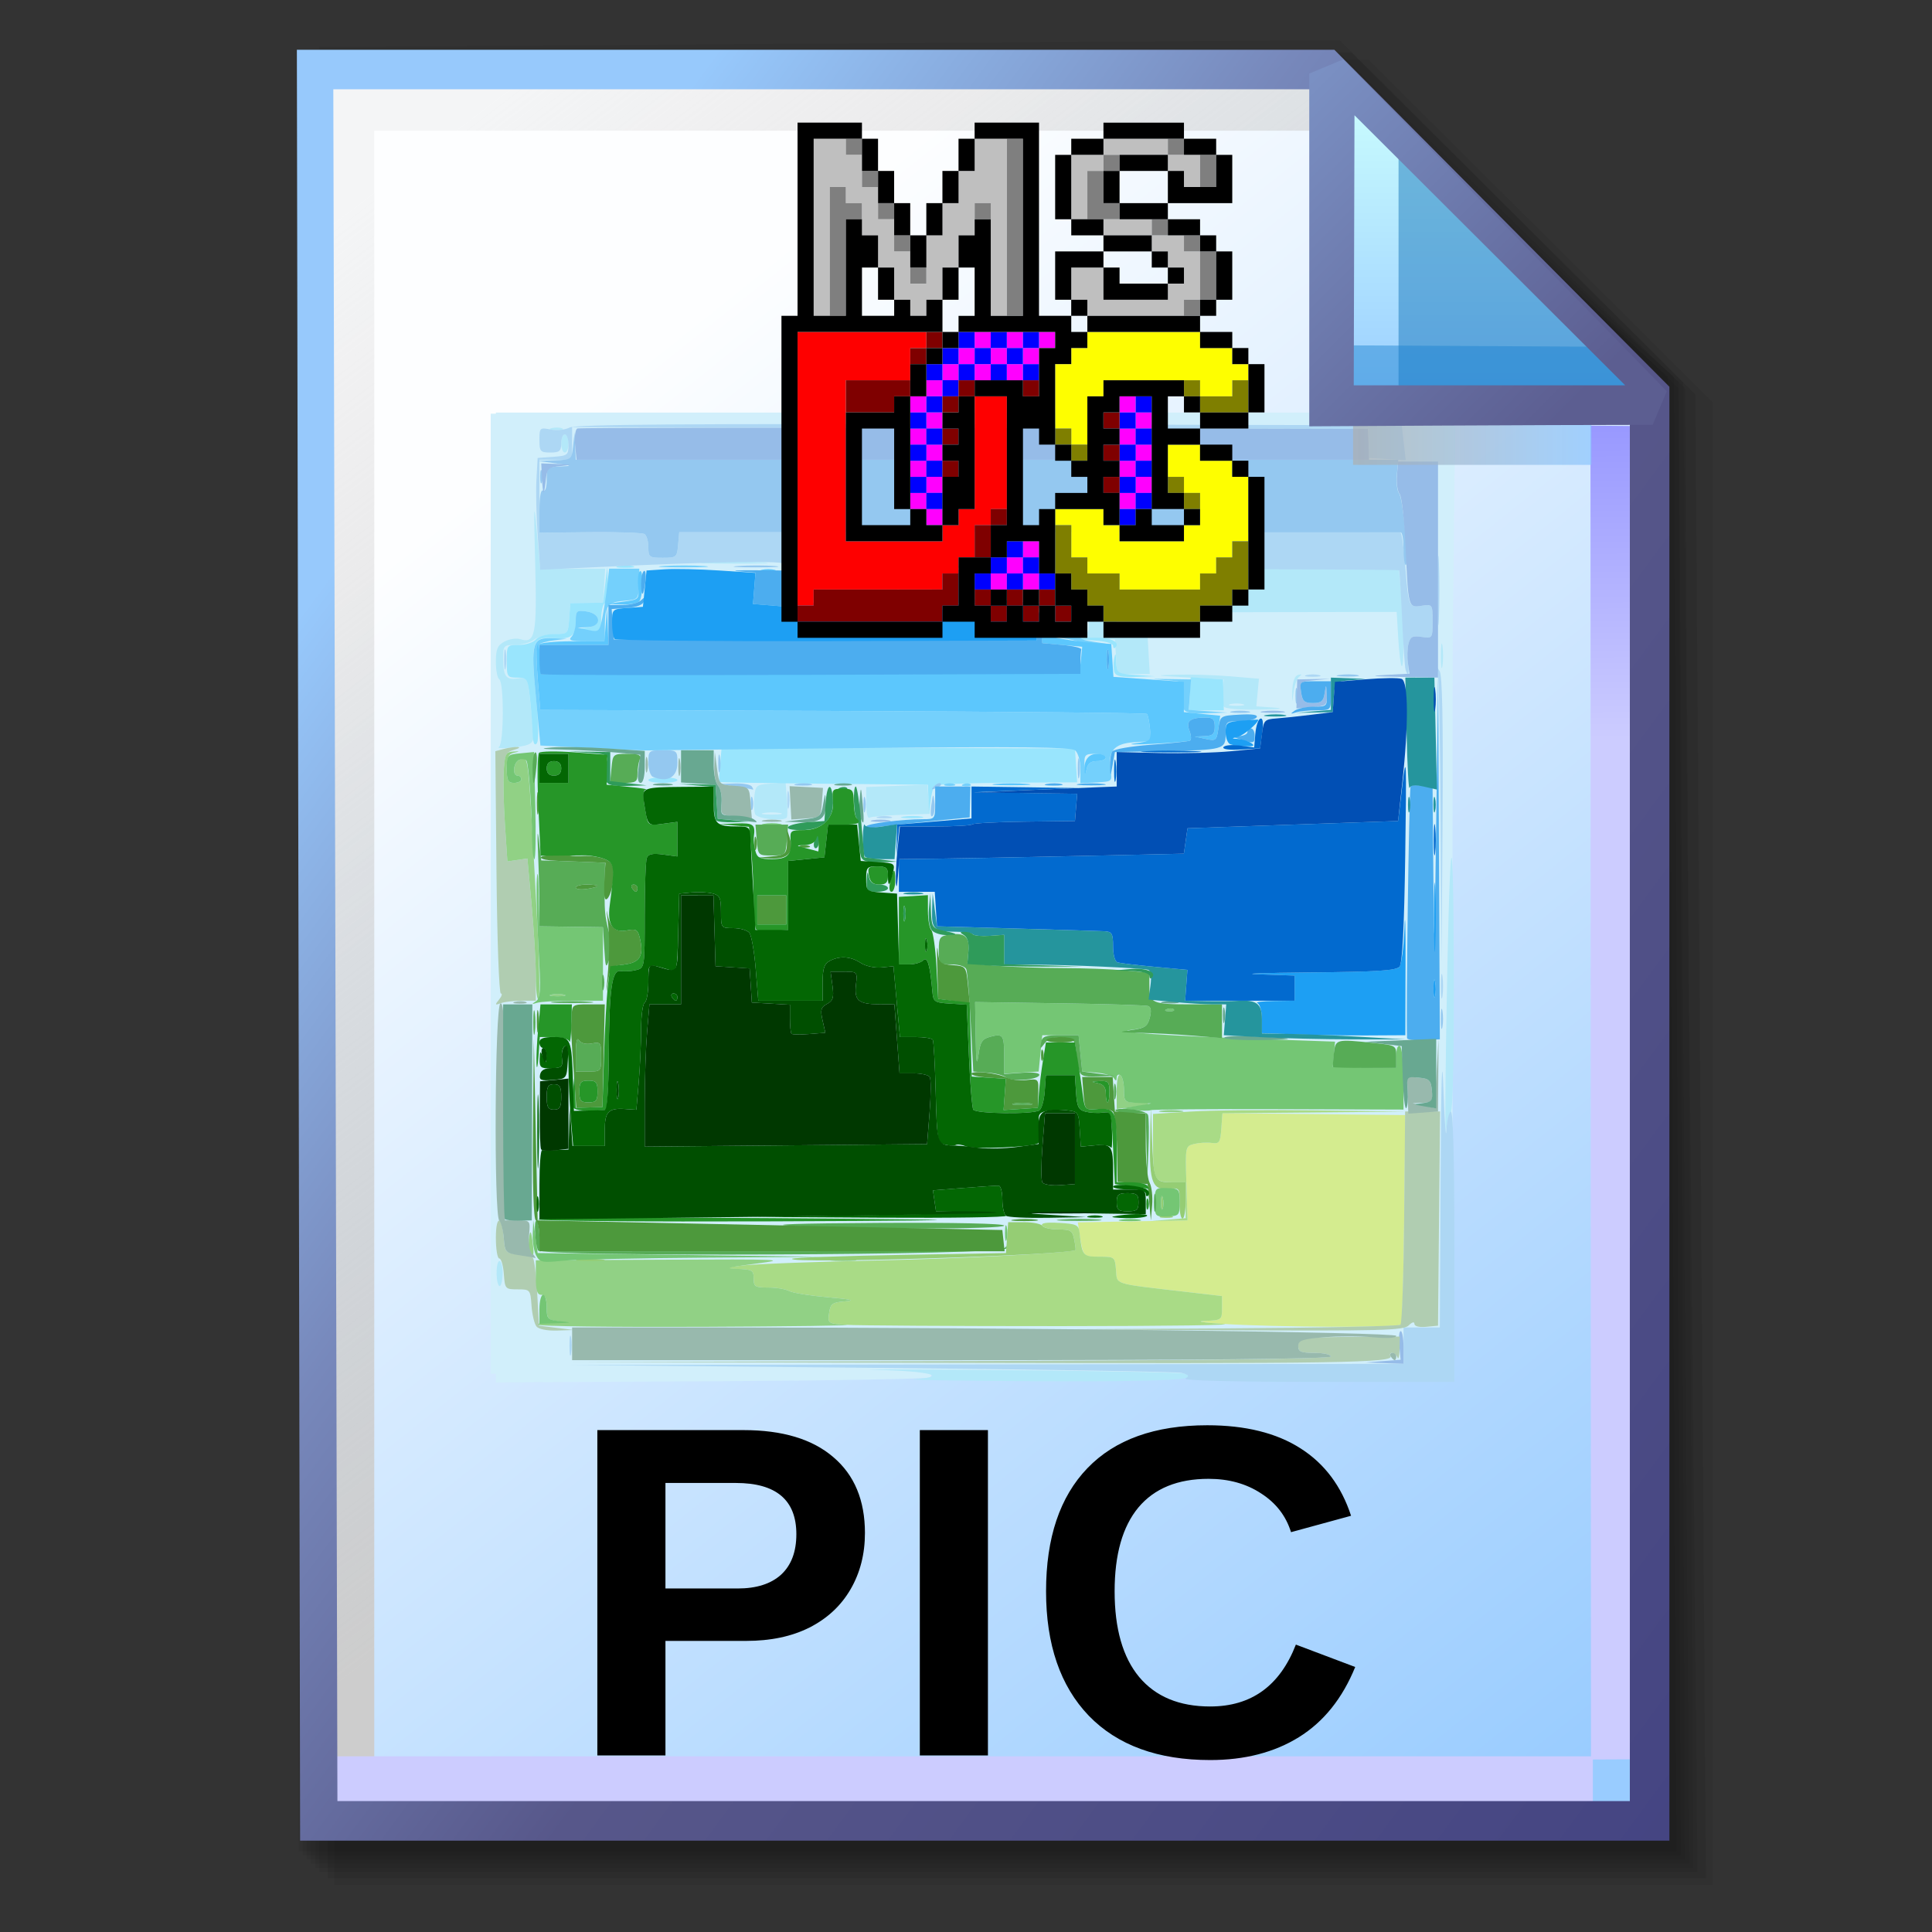 <?xml version="1.0" encoding="UTF-8" standalone="no"?>
<!-- Created with Inkscape (http://www.inkscape.org/) -->

<svg
   width="256mm"
   height="256mm"
   viewBox="0 0 256 256"
   version="1.1"
   id="svg1"
   inkscape:version="1.3.2 (091e20ef0f, 2023-11-25)"
   xml:space="preserve"
   sodipodi:docname="image-x-pic.svg"
   xmlns:inkscape="http://www.inkscape.org/namespaces/inkscape"
   xmlns:sodipodi="http://sodipodi.sourceforge.net/DTD/sodipodi-0.dtd"
   xmlns:xlink="http://www.w3.org/1999/xlink"
   xmlns="http://www.w3.org/2000/svg"
   xmlns:svg="http://www.w3.org/2000/svg"
   xmlns:rdf="http://www.w3.org/1999/02/22-rdf-syntax-ns#"
   xmlns:cc="http://creativecommons.org/ns#"
   xmlns:dc="http://purl.org/dc/elements/1.1/"><rect x="0" y="0" width="256" height="256" fill="#333333" stroke="none"/><defs
     id="defs1"><linearGradient
       id="linearGradient26"
       inkscape:collect="always"><stop
         style="stop-color:#7b91c4;stop-opacity:1;"
         offset="0"
         id="stop26" /><stop
         style="stop-color:#5c5e91;stop-opacity:1"
         offset="1"
         id="stop27" /></linearGradient><linearGradient
       id="linearGradient24"
       inkscape:collect="always"><stop
         style="stop-color:#c7fafe;stop-opacity:1;"
         offset="0"
         id="stop24" /><stop
         style="stop-color:#9acdff;stop-opacity:1"
         offset="1"
         id="stop25" /></linearGradient><linearGradient
       id="linearGradient22"
       inkscape:collect="always"><stop
         style="stop-color:#adaeae;stop-opacity:0.825;"
         offset="0"
         id="stop22" /><stop
         style="stop-color:#8ac5fe;stop-opacity:0.836;"
         offset="1"
         id="stop23" /></linearGradient><linearGradient
       id="linearGradient18"
       inkscape:collect="always"><stop
         style="stop-color:#9797ff;stop-opacity:1;"
         offset="0"
         id="stop18" /><stop
         style="stop-color:#ccccff;stop-opacity:1;"
         offset="0.3"
         id="stop20" /><stop
         style="stop-color:#ccccff;stop-opacity:1;"
         offset="1"
         id="stop19" /></linearGradient><linearGradient
       id="linearGradient16"
       inkscape:collect="always"><stop
         style="stop-color:#cdcdcd;stop-opacity:0.175;"
         offset="0"
         id="stop16" /><stop
         style="stop-color:#cdcdcd;stop-opacity:1;"
         offset="1"
         id="stop17" /></linearGradient><linearGradient
       id="linearGradient12"
       inkscape:collect="always"><stop
         style="stop-color:#fdfeff;stop-opacity:1;"
         offset="0"
         id="stop13" /><stop
         style="stop-color:#99ccff;stop-opacity:1;"
         offset="1"
         id="stop14" /></linearGradient><linearGradient
       id="linearGradient9"
       inkscape:collect="always"><stop
         style="stop-color:#97c9fc;stop-opacity:1;"
         offset="0"
         id="stop9" /><stop
         style="stop-color:#7788bb;stop-opacity:1"
         offset="0.25"
         id="stop12" /><stop
         style="stop-color:#57578a;stop-opacity:1"
         offset="0.5"
         id="stop11" /><stop
         style="stop-color:#444482;stop-opacity:1;"
         offset="1"
         id="stop10" /></linearGradient><linearGradient
       inkscape:collect="always"
       xlink:href="#linearGradient9"
       id="linearGradient10"
       x1="31.622"
       y1="100.24"
       x2="221.195"
       y2="240.29"
       gradientUnits="userSpaceOnUse" /><linearGradient
       inkscape:collect="always"
       xlink:href="#linearGradient12"
       id="linearGradient14"
       x1="73.583"
       y1="62.021"
       x2="207.03"
       y2="229.599"
       gradientUnits="userSpaceOnUse" /><linearGradient
       inkscape:collect="always"
       xlink:href="#linearGradient16"
       id="linearGradient17"
       x1="57.531"
       y1="26.421"
       x2="147.132"
       y2="144.341"
       gradientUnits="userSpaceOnUse" /><linearGradient
       inkscape:collect="always"
       xlink:href="#linearGradient18"
       id="linearGradient19"
       x1="209.825"
       y1="58.536"
       x2="210.583"
       y2="194.577"
       gradientUnits="userSpaceOnUse" /><linearGradient
       inkscape:collect="always"
       xlink:href="#linearGradient22"
       id="linearGradient23"
       x1="177.192"
       y1="58.991"
       x2="207.32"
       y2="58.991"
       gradientUnits="userSpaceOnUse" /><linearGradient
       inkscape:collect="always"
       xlink:href="#linearGradient24"
       id="linearGradient25"
       x1="176.32"
       y1="20.127"
       x2="176.32"
       y2="56.696"
       gradientUnits="userSpaceOnUse" /><linearGradient
       inkscape:collect="always"
       xlink:href="#linearGradient26"
       id="linearGradient27"
       x1="172.597"
       y1="13.512"
       x2="210.544"
       y2="51.286"
       gradientUnits="userSpaceOnUse" /></defs><sodipodi:namedview
     id="base"
     pagecolor="#ffffff"
     bordercolor="#000000"
     borderopacity="0.3"
     inkscape:pageopacity="0.0"
     inkscape:pageshadow="2"
     inkscape:zoom="0.98994949"
     inkscape:cx="505.07627"
     inkscape:cy="476.792"
     inkscape:document-units="mm"
     inkscape:showpageshadow="2"
     inkscape:pagecheckerboard="0"
     inkscape:deskcolor="#d1d1d1"
     inkscape:current-layer="g28"
     showguides="true" /><g
     id="g28"
     transform="matrix(1.048,0,0,1.048,-6.407,-6.138)"><g
       id="g7"
       inkscape:label="shadow"
       style="display:inline"><path
         id="rect1"
         style="fill:#000000;fill-opacity:0.06;stroke-width:3.728;stroke-linecap:square"
         d="M 48.381,13.418 H 179.161 l 43.467,43.278 V 244.173 H 48.381 Z"
         sodipodi:nodetypes="cccccc" /><path
         id="path1"
         style="fill:#000000;fill-opacity:0.075;stroke-width:3.728;stroke-linecap:square"
         d="m 47.563,12.6 129.443,-0.134 43.467,43.278 1.336,187.61 H 47.563 Z"
         sodipodi:nodetypes="cccccc" /><path
         id="path2"
         style="fill:#000000;fill-opacity:0.06;stroke-width:3.728;stroke-linecap:square"
         d="m 46.494,11.793 128.976,-0.869 43.467,43.278 1.804,188.345 H 46.494 Z"
         sodipodi:nodetypes="cccccc" /><path
         id="path3"
         style="fill:#000000;fill-opacity:0.06;stroke-width:3.728;stroke-linecap:square"
         d="m 45.965,12.333 129.778,0.468 43.467,42.209 1.002,187.008 H 45.965 Z"
         sodipodi:nodetypes="cccccc" /><path
         id="path4"
         style="fill:#000000;fill-opacity:0.06;stroke-width:3.728;stroke-linecap:square"
         d="m 45.436,12.338 129.443,0.935 43.467,41.675 1.336,186.541 H 45.436 Z"
         sodipodi:nodetypes="cccccc" /><path
         id="path5"
         style="fill:#000000;fill-opacity:0.06;stroke-width:3.728;stroke-linecap:square"
         d="M 44.906,12.745 174.884,13.413 218.352,54.152 219.153,240.96 H 44.906 Z"
         sodipodi:nodetypes="cccccc" /><path
         id="path6"
         style="fill:#000000;fill-opacity:0.06;stroke-width:3.728;stroke-linecap:square"
         d="m 44.377,15.022 129.911,0.535 43.467,37.933 0.869,186.942 H 44.377 Z"
         sodipodi:nodetypes="cccccc" /><path
         id="path7"
         style="fill:#000000;fill-opacity:0.06;stroke-width:3.728;stroke-linecap:square"
         d="m 43.848,13.424 129.711,1.069 43.467,39.002 1.069,186.407 H 43.848 Z"
         sodipodi:nodetypes="cccccc" /></g><g
       id="g14"
       style="display:inline"><path
         style="color:#000000;fill:url(#linearGradient14);stroke-linecap:square;-inkscape-stroke:none"
         d="M 46.154,14.648 H 173.783 l 40.903,41.14 V 236.079 H 46.555 Z"
         id="path15"
         inkscape:label="headbgground" /><path
         id="rect16"
         style="display:inline;fill:url(#linearGradient17);fill-opacity:1;stroke-width:5;stroke-linecap:square"
         d="M 45.436,14.165 H 176.703 l 0.204,8.221 H 53.434 V 235.98 h -7.998 z"
         sodipodi:nodetypes="ccccccc" /><path
         id="rect17"
         style="fill:url(#linearGradient19);stroke-width:5;stroke-linecap:square"
         d="M 47.058,227.92 H 207.275 l -0.067,-168.246 7.317,0.067 0.067,168.547 -7.083,0.033 v 7.348 H 47.058 Z"
         sodipodi:nodetypes="ccccccccc" /><path
         style="color:#000000;fill:url(#linearGradient10);stroke-linecap:square;-inkscape-stroke:none"
         d="M 43.648,12.148 44.059,238.58 H 217.186 V 54.758 L 174.822,12.148 Z m 4.609,5 H 172.744 l 39.441,39.672 V 233.58 H 48.775 Z"
         id="path16"
         inkscape:label="headframe"
         sodipodi:nodetypes="cccccccccccc" /></g><g
       id="g2"
       style="display:inline"
       transform="matrix(0.933,0,0,0.933,2.462,12.621)"><g
         id="g109"
         transform="matrix(0.492,0,0,0.492,84.947,-13.136)"
         style="display:inline"><rect
           style="fill:#d1effb;fill-opacity:1;fill-rule:evenodd;stroke-width:10.433"
           id="rect136"
           width="264.915"
           height="264.43"
           x="-29.543"
           y="125.919" /><path
           style="fill:#d1effb"
           d="m -28.117,379.045 c 0,-10.859 0.259,-13.472 1.254,-12.646 0.69,0.572 2.827,1.19 4.75,1.372 3.406,0.323 3.509,0.461 3.996,5.332 l 0.5,5 4.697,0.303 4.697,0.303 0.303,4.697 0.303,4.697 49.384,0.717 c 27.161,0.394 49.624,0.957 49.917,1.25 0.293,0.293 0.196,0.87 -0.216,1.283 -0.412,0.412 -27.487,0.891 -60.167,1.064 l -59.417,0.314 z M 233.092,255.603 c -0.116,-23.925 -0.509,-60.016 -0.871,-80.202 l -0.66,-36.702 -4.589,-0.298 -4.589,-0.298 -0.5,-4.5 -0.5,-4.5 -113.5,-0.257 c -62.425,-0.142 -114.175,0.031 -115,0.384 -0.825,0.353 -3.109,0.552 -5.075,0.444 l -3.575,-0.198 -1.083,11.814 c -0.596,6.498 -0.84,19.121 -0.543,28.053 0.598,17.977 0.191,19.594 -4.689,18.618 -1.558,-0.312 -3.092,-0.072 -3.472,0.542 -2.174,3.518 -2.562,-1.163 -2.562,-30.899 v -32 H 104.001 236.118 l -0.701,65.75 c -0.386,36.163 -1.019,75.2 -1.407,86.75 -0.628,18.673 -0.729,16.181 -0.918,-22.5 z m -260.909,18 c 0,-3.025 0.187,-4.263 0.417,-2.75 0.229,1.512 0.229,3.987 0,5.5 -0.229,1.512 -0.417,0.275 -0.417,-2.75 z m 73.45,-37.706 c 1.238,-0.238 3.263,-0.238 4.5,0 1.238,0.238 0.225,0.433 -2.25,0.433 -2.475,0 -3.487,-0.195 -2.25,-0.433 z m -73.75,-27.853 c 0,-5.551 0.385,-9.321 0.918,-8.991 1.261,0.779 1.328,18.551 0.07,18.551 -0.582,0 -0.988,-3.928 -0.988,-9.559 z M 174.133,205.914 c 0.963,-0.252 2.538,-0.252 3.5,0 0.963,0.252 0.175,0.457 -1.75,0.457 -1.925,0 -2.712,-0.206 -1.75,-0.457 z m 7.564,-3.156 0.367,-3.846 -7.741,-0.654 c -4.258,-0.36 -11.025,-0.654 -15.038,-0.654 h -7.297 l -0.302,-5.25 -0.302,-5.25 -4.5,-0.5 c -4.122,-0.458 -4.471,-0.71 -4.152,-3 0.191,-1.375 0.444,-2.602 0.561,-2.727 0.117,-0.125 17.426,-0.258 38.465,-0.296 l 38.252,-0.069 0.381,6.58 c 0.21,3.619 0.658,7.453 0.997,8.52 0.588,1.854 -0.06,1.952 -14.693,2.216 l -15.309,0.276 v 4.251 4.251 l -5.026,-0.001 -5.026,-0.001 z M 133.883,183.162 c 0,-1.957 0.174,-3.559 0.387,-3.559 0.821,0 1.235,6.116 0.447,6.603 -0.458,0.283 -0.833,-1.087 -0.833,-3.044 z M -12.867,136.914 c 0.963,-0.252 2.538,-0.252 3.5,0 0.963,0.252 0.175,0.457 -1.75,0.457 -1.925,0 -2.712,-0.206 -1.75,-0.457 z"
           id="path136" /><path
           style="fill:#b3e8f9"
           d="m 87.133,391.868 c 9.834,-0.775 4.206,-2.226 -10,-2.578 -8.113,-0.201 7.075,-0.182 33.75,0.041 26.675,0.223 49.347,0.65 50.382,0.948 5.916,1.705 -4.802,2.276 -39.882,2.128 -21.45,-0.091 -36.862,-0.333 -34.25,-0.539 z M -27.305,366.048 c -1.049,-1.608 -0.667,-7.701 0.415,-6.618 0.506,0.506 0.774,2.439 0.596,4.296 -0.178,1.857 -0.633,2.902 -1.011,2.322 z m 260.942,-69.945 c 0.87,-54.934 1.922,-64.448 2.095,-18.95 0.09,23.781 -0.228,40.436 -0.785,41 -0.515,0.522 -1.135,2.975 -1.377,5.45 -0.242,2.475 -0.212,-9.9 0.067,-27.5 z M 43.282,236.198 c -0.296,-0.773 -0.395,-2.91 -0.219,-4.75 0.301,-3.146 0.567,-3.363 4.466,-3.648 l 4.145,-0.302 0.368,4.623 c 0.202,2.543 0.174,4.816 -0.062,5.052 -1.109,1.109 -8.203,0.314 -8.698,-0.975 z m 6.852,-0.301 c -1.238,-0.238 -3.263,-0.238 -4.5,0 -1.238,0.238 -0.225,0.433 2.25,0.433 2.475,0 3.487,-0.195 2.25,-0.433 z m 23.75,-2.662 v -4.486 l 8.422,-0.323 8.422,-0.323 0.328,4.016 0.328,4.016 -7.896,0.265 c -4.343,0.146 -8.28,0.503 -8.75,0.793 -0.47,0.29 -0.854,-1.491 -0.854,-3.958 z M -27.268,217.697 c 1.36,-0.84 1.424,-17.807 0.071,-18.643 -0.506,-0.313 -0.92,-2.491 -0.92,-4.84 0,-3.476 0.443,-4.509 2.381,-5.546 1.309,-0.701 3.271,-0.992 4.359,-0.646 4.123,1.308 4.606,-1.202 4.08,-21.207 -0.424,-16.127 -0.361,-17.295 0.451,-8.46 l 0.943,10.25 h 8.948 8.948 l -0.305,4.678 -0.305,4.678 -4.5,0.072 -4.5,0.072 -0.307,4.25 c -0.302,4.17 -0.377,4.251 -4,4.282 -2.031,0.018 -4.566,0.692 -5.634,1.5 -1.068,0.808 -3.43,1.468 -5.25,1.468 -3.1,0 -3.309,0.216 -3.309,3.418 0,5.219 0.712,6.278 3.907,5.809 2.776,-0.407 2.842,-0.304 3.447,5.429 0.339,3.214 0.762,7.083 0.939,8.597 0.452,3.861 -0.146,4.387 -5.677,4.995 -2.687,0.295 -4.382,0.226 -3.767,-0.154 z M 172.369,206.581 c -0.348,-0.562 -0.487,-2.475 -0.309,-4.25 l 0.323,-3.227 -10,-0.556 c -9.198,-0.512 -9.431,-0.572 -2.901,-0.75 3.905,-0.107 10.583,0.101 14.84,0.461 l 7.741,0.654 -0.363,3.801 -0.363,3.801 5.022,0.359 c 2.968,0.212 1.262,0.435 -4.169,0.544 -5.39,0.108 -9.452,-0.238 -9.823,-0.838 z m 5.264,-0.667 c -0.963,-0.252 -2.538,-0.252 -3.5,0 -0.963,0.252 -0.175,0.457 1.75,0.457 1.925,0 2.712,-0.206 1.75,-0.457 z m 13.623,-3.733 c 0.083,-2.561 0.648,-4.063 1.627,-4.326 1.023,-0.275 1.128,-0.138 0.331,0.431 -0.643,0.459 -1.375,2.406 -1.627,4.326 -0.439,3.345 -0.453,3.326 -0.331,-0.431 z m -48.568,-9.327 -0.305,-4.75 -4.697,-0.303 -4.697,-0.303 -0.303,-4.697 -0.303,-4.697 -9.75,-0.286 -9.75,-0.286 v -4.464 -4.464 h 53.855 53.855 l 0.637,6.75 c 0.768,8.127 0.854,20.786 0.138,20.069 -0.283,-0.283 -0.706,-3.753 -0.94,-7.713 l -0.426,-7.199 -38.249,0.069 c -21.037,0.038 -38.345,0.171 -38.462,0.296 -0.117,0.125 -0.369,1.352 -0.561,2.727 -0.319,2.29 0.03,2.542 4.152,3 l 4.5,0.5 0.302,5.25 0.302,5.25 h -4.497 -4.497 z m -7.585,-10.206 c -0.603,-4.107 -1.22,-3.846 -1.22,0.515 0,1.957 0.375,3.327 0.833,3.044 0.458,-0.283 0.632,-1.885 0.387,-3.559 z m 97.08,9.956 c 0,-3.025 0.187,-4.263 0.417,-2.75 0.229,1.512 0.229,3.987 0,5.5 -0.229,1.512 -0.417,0.275 -0.417,-2.75 z M 63.358,177.034 c -0.564,-0.246 -0.853,-2.259 -0.642,-4.474 l 0.384,-4.026 9.642,0.285 9.642,0.285 v 4 4 l -9,0.189 c -4.95,0.104 -9.462,-0.012 -10.026,-0.259 z M 30.179,166.859 c 4.288,-0.188 11.038,-0.187 15,0.003 3.962,0.189 0.454,0.343 -7.796,0.342 -8.25,-0.001 -11.492,-0.156 -7.204,-0.344 z m -40.296,-32.756 c 0,-1.375 0.45,-2.5 1,-2.5 0.55,0 1,1.125 1,2.5 0,1.375 -0.45,2.5 -1,2.5 -0.55,0 -1,-1.125 -1,-2.5 z m -2.731,-4.193 c 0.973,-0.254 2.323,-0.237 3,0.037 0.677,0.274 -0.119,0.481 -1.769,0.461 -1.65,-0.02 -2.204,-0.244 -1.231,-0.498 z"
           id="path135" /><path
           style="fill:#99e5fd"
           d="m 84.147,236.886 c 1.52,-0.23 3.77,-0.224 5,0.014 1.23,0.237 -0.014,0.425 -2.764,0.418 -2.75,-0.008 -3.756,-0.202 -2.236,-0.432 z m 6.894,-4.782 -0.162,-4 -28.687,-0.273 c -15.778,-0.15 -28.748,-0.375 -28.822,-0.5 -0.074,-0.125 0.054,-2.326 0.283,-4.892 l 0.418,-4.665 48.656,0.165 48.656,0.165 0.302,4.673 0.302,4.673 -19.286,0.111 c -10.607,0.061 -19.598,0.433 -19.98,0.827 -0.382,0.394 -0.88,2.291 -1.106,4.216 l -0.411,3.5 z M 13.883,226.83 c 0,-0.425 1.8,-0.773 4,-0.773 2.2,0 4,0.348 4,0.773 0,0.425 -1.8,0.773 -4,0.773 -2.2,0 -4,-0.348 -4,-0.773 z m -31.867,-12.891 c -0.052,-2.11 -0.384,-6.424 -0.738,-9.586 -0.617,-5.518 -0.759,-5.75 -3.519,-5.75 -2.742,0 -2.876,-0.21 -2.876,-4.5 0,-4.445 0.041,-4.5 3.378,-4.5 1.858,0 3.938,-0.675 4.622,-1.5 0.709,-0.854 2.889,-1.5 5.065,-1.5 3.779,0 3.823,-0.045 4.128,-4.25 l 0.307,-4.25 4.5,-0.071 4.5,-0.071 0.593,-4.929 0.593,-4.929 0.157,4.691 c 0.086,2.58 -0.293,4.969 -0.843,5.309 -0.55,0.34 -1,2.314 -1,4.386 0,3.698 -0.061,3.757 -3.25,3.215 -3.184,-0.542 -3.194,-0.56 -0.5,-0.893 3.953,-0.489 3.764,-3.832 -0.25,-4.421 -2.811,-0.413 -3,-0.235 -3,2.827 0,3.918 -1.266,4.864 -6.047,4.518 -5.982,-0.432 -6.414,0.91 -4.982,15.476 0.817,8.308 0.901,12.92 0.247,13.573 -0.654,0.654 -1.023,-0.313 -1.085,-2.846 z m 181.01,-10.883 0.235,-4.547 4.451,0.297 4.451,0.297 0.109,4.251 0.109,4.251 -4.796,-7.5e-4 -4.796,-7.6e-4 z m -20.754,-5.88 c -0.301,-0.785 -0.348,-2.473 -0.105,-3.75 0.343,-1.797 0.474,-1.599 0.579,0.875 0.133,3.124 0.258,3.206 5.386,3.565 l 5.25,0.367 -5.281,0.185 c -3.783,0.132 -5.437,-0.22 -5.829,-1.242 z m -0.39,-7.351 c 0,-0.617 -2.114,-1.248 -4.75,-1.417 l -4.75,-0.305 -0.5,-4.5 -0.5,-4.5 -5,-0.623 -5,-0.623 5.5,0.123 5.5,0.123 0.305,4.75 0.305,4.75 h 4.386 c 4.063,0 6.521,1.316 5.104,2.733 -0.33,0.33 -0.6,0.1 -0.6,-0.512 z M 53.816,177.103 c -0.037,0 -0.15,-1.913 -0.25,-4.251 l -0.182,-4.251 4.796,7.6e-4 4.796,7.6e-4 -0.22,4.25 -0.22,4.25 h -4.326 c -2.379,0 -4.357,0 -4.394,0 z m 7.068,-4.5 c 0,-2.749 -0.272,-2.987 -3.25,-2.85 -3.025,0.139 -3.06,0.179 -0.5,0.566 2.133,0.323 2.75,0.963 2.75,2.85 0,1.338 0.225,2.434 0.5,2.434 0.275,0 0.5,-1.35 0.5,-3 z m 25.5,4.032 5,-0.718 -4.25,-0.157 c -4.137,-0.153 -4.25,-0.248 -4.25,-3.561 0,-3.347 0.079,-3.409 4.77,-3.75 l 4.77,-0.347 -0.52,4.5 -0.52,4.5 -5,0.125 -5,0.125 z m 25.786,-3.532 c 0.008,-2.75 0.202,-3.756 0.432,-2.236 0.23,1.52 0.224,3.77 -0.014,5 -0.237,1.23 -0.425,-0.014 -0.418,-2.764 z M 5.645,167.896 c 1.244,-0.239 3.044,-0.23 4,0.02 0.956,0.25 -0.062,0.446 -2.262,0.435 -2.2,-0.011 -2.982,-0.216 -1.738,-0.455 z"
           id="path134" /><path
           style="fill:#add7f4"
           d="m 161.831,391.657 c 1.148,-0.727 0.935,-1.045 -1.034,-1.539 -1.365,-0.343 -39.816,-0.974 -85.448,-1.404 l -82.966,-0.781 114.75,-0.165 114.75,-0.165 v -5 -5 h 5 5 l 0.211,-40.75 c 0.148,-28.55 0.384,-35.96 0.789,-24.75 0.318,8.8 0.672,13.889 0.789,11.309 0.116,-2.58 0.661,-4.969 1.211,-5.309 0.66,-0.408 1,12.156 1,36.941 v 37.559 l -37.75,-0.015 c -23.252,-0.009 -37.194,-0.367 -36.302,-0.931 z M -7.844,382.603 c 0,-2.475 0.195,-3.487 0.433,-2.25 0.238,1.238 0.238,3.263 0,4.5 -0.238,1.238 -0.433,0.225 -0.433,-2.25 z m 240.027,-99 c 0,-3.025 0.187,-4.263 0.417,-2.75 0.229,1.512 0.229,3.987 0,5.5 -0.229,1.512 -0.417,0.275 -0.417,-2.75 z m -0.062,-45.668 c -0.131,-21.543 -0.497,-39.993 -0.814,-41 -0.519,-1.653 -0.47,-1.668 0.512,-0.15 0.748,1.157 1.002,13.943 0.814,41 l -0.274,39.318 z M 77.133,236.914 c 0.963,-0.252 2.538,-0.252 3.5,0 0.963,0.252 0.175,0.457 -1.75,0.457 -1.925,0 -2.712,-0.206 -1.75,-0.457 z m -24.998,-4.811 c 0.011,-2.2 0.216,-2.982 0.455,-1.738 0.239,1.244 0.23,3.044 -0.02,4 -0.25,0.956 -0.446,-0.062 -0.435,-2.262 z M 195.133,197.914 c 0.963,-0.252 2.538,-0.252 3.5,0 0.963,0.252 0.175,0.457 -1.75,0.457 -1.925,0 -2.712,-0.206 -1.75,-0.457 z m -220.978,-4.311 c 0,-2.475 0.195,-3.487 0.433,-2.25 0.238,1.238 0.238,3.263 0,4.5 -0.238,1.238 -0.433,0.225 -0.433,-2.25 z m 248.28,2.75 c -0.212,-0.688 -0.642,-7.057 -0.956,-14.154 -0.314,-7.097 -0.689,-13.022 -0.834,-13.166 -0.248,-0.248 -107.183,-0.613 -148.177,-0.507 -12.766,0.033 -19.361,-0.322 -20.289,-1.092 -1.364,-1.132 -17.577,-0.89 -53.943,0.807 l -14.145,0.66 -0.683,-9.399 c -0.376,-5.17 -0.535,-12.099 -0.355,-15.399 l 0.329,-6 4.25,-0.307 c 3.967,-0.287 4.25,-0.503 4.25,-3.25 0,-1.618 -0.45,-2.942 -1,-2.942 -0.55,0 -1,1.125 -1,2.5 0,2.111 -0.467,2.5 -3,2.5 -2.758,0 -3,-0.281 -3,-3.475 0,-3.343 0.116,-3.452 3.06,-2.863 1.683,0.337 4.045,0.092 5.25,-0.543 1.627,-0.858 31.359,-1.086 115.69,-0.887 l 113.5,0.268 0.551,4.795 0.551,4.795 -5.051,-0.295 -5.051,-0.295 -0.065,-4 -0.065,-4 -109.685,-0.254 -109.685,-0.254 v 4.504 4.504 h -4.5 -4.5 v 10.047 10.047 l 13.931,-0.148 c 7.662,-0.082 14.412,0.149 15,0.512 0.588,0.363 1.069,1.984 1.069,3.601 0,2.757 0.246,2.941 3.94,2.941 3.782,0 3.952,-0.141 4.25,-3.525 l 0.31,-3.525 99,0.023 c 54.45,0.012 99.284,0.024 99.632,0.025 0.347,10e-4 0.939,3.94 1.313,8.753 0.921,11.816 0.989,11.987 4.567,11.462 2.958,-0.434 2.988,-0.391 2.988,4.288 0,4.692 -0.023,4.724 -3.024,4.283 -2.519,-0.37 -3.122,-0.053 -3.612,1.899 -0.323,1.289 -0.391,3.687 -0.15,5.33 0.442,3.014 0.048,4.047 -0.663,1.737 z m 8.85,-21.75 c 0,-8.525 0.153,-12.012 0.341,-7.75 0.187,4.263 0.187,11.238 0,15.5 -0.187,4.263 -0.341,0.775 -0.341,-7.75 z M 84.133,175.914 c 0.963,-0.252 2.538,-0.252 3.5,0 0.963,0.252 0.175,0.457 -1.75,0.457 -1.925,0 -2.712,-0.206 -1.75,-0.457 z"
           id="path133" /><path
           style="fill:#d4ec8f"
           d="m 171.883,376.603 c -5.255,-0.341 -7.378,-0.703 -4.75,-0.809 4.677,-0.188 4.75,-0.243 4.75,-3.519 v -3.328 l -10.25,-1.188 c -20.035,-2.322 -18.601,-1.867 -18.945,-6.003 -0.299,-3.59 -0.379,-3.654 -4.6,-3.654 -4.544,0 -4.454,0.11 -5.501,-6.725 l -0.417,-2.725 15.107,-0.275 15.106,-0.275 -0.312,-10.215 c -0.31,-10.123 -0.29,-10.221 2.142,-10.831 1.35,-0.339 3.515,-0.467 4.812,-0.285 2.123,0.298 2.389,-0.094 2.667,-3.936 l 0.308,-4.267 25.184,0.267 25.184,0.267 -0.302,28.442 c -0.166,15.643 -0.527,28.806 -0.802,29.25 -0.556,0.9 -34.608,0.768 -49.381,-0.192 z"
           id="path132" /><path
           style="fill:#94c8f0"
           d="m 232.156,292.603 c 0,-2.475 0.195,-3.487 0.433,-2.25 0.238,1.238 0.238,3.263 0,4.5 -0.238,1.238 -0.433,0.225 -0.433,-2.25 z M 91.804,233.852 c 0.478,-3.451 0.548,-3.521 0.877,-0.877 0.197,1.579 -0.037,3.267 -0.519,3.749 -0.503,0.503 -0.656,-0.722 -0.358,-2.872 z m -18.689,-0.249 c 0,-1.925 0.206,-2.712 0.457,-1.75 0.252,0.963 0.252,2.538 0,3.5 -0.252,0.963 -0.457,0.175 -0.457,-1.75 z m -31.037,-0.5 c 0.02,-1.65 0.244,-2.204 0.498,-1.231 0.254,0.973 0.237,2.323 -0.037,3 -0.274,0.677 -0.481,-0.119 -0.461,-1.769 z m -4.195,-4.5 -4.5,-0.7 4.191,-0.15 c 2.305,-0.083 4.469,0.3 4.809,0.85 0.34,0.55 0.479,0.932 0.309,0.85 -0.17,-0.083 -2.334,-0.465 -4.809,-0.85 z m 54.733,-0.124 c 0.678,-0.683 1.485,-0.991 1.793,-0.683 0.308,0.308 -0.247,0.867 -1.233,1.243 -1.425,0.543 -1.54,0.428 -0.56,-0.56 z m -37.972,-0.583 c 1.244,-0.239 3.044,-0.23 4,0.02 0.956,0.25 -0.062,0.446 -2.262,0.435 -2.2,-0.011 -2.982,-0.216 -1.738,-0.455 z m 77.511,-4.293 c 0,-2.475 0.195,-3.487 0.433,-2.25 0.238,1.238 0.238,3.263 0,4.5 -0.238,1.238 -0.433,0.225 -0.433,-2.25 z m -117.022,2.338 c -0.688,-0.277 -1.25,-2.042 -1.25,-3.921 0,-3.319 0.114,-3.417 4,-3.417 3.881,0 4,0.101 4,3.393 0,4.056 -2.644,5.601 -6.75,3.945 z m 18.002,-3.838 c 0.011,-2.2 0.216,-2.982 0.455,-1.738 0.239,1.244 0.23,3.044 -0.02,4 -0.25,0.956 -0.446,-0.062 -0.435,-2.262 z M 174.633,207.897 c 1.238,-0.238 3.263,-0.238 4.5,0 1.238,0.238 0.225,0.433 -2.25,0.433 -2.475,0 -3.487,-0.195 -2.25,-0.433 z m 17.482,-4.294 c 0,-1.925 0.206,-2.712 0.457,-1.75 0.252,0.963 0.252,2.538 0,3.5 -0.252,0.963 -0.457,0.175 -0.457,-1.75 z m 12.032,-5.718 c 1.52,-0.23 3.77,-0.224 5,0.014 1.23,0.237 -0.014,0.425 -2.764,0.418 -2.75,-0.008 -3.756,-0.202 -2.236,-0.432 z M 56.152,176.91 c 0.973,-0.254 2.323,-0.237 3,0.037 0.677,0.274 -0.119,0.481 -1.769,0.461 -1.65,-0.02 -2.204,-0.244 -1.231,-0.498 z m -3.037,-4.307 c 0,-1.925 0.206,-2.712 0.457,-1.75 0.252,0.963 0.252,2.538 0,3.5 -0.252,0.963 -0.457,0.175 -0.457,-1.75 z m 6.768,0.566 c 0,-1.887 -0.617,-2.527 -2.75,-2.85 -2.56,-0.388 -2.525,-0.427 0.5,-0.566 2.978,-0.137 3.25,0.101 3.25,2.85 0,1.65 -0.225,3 -0.5,3 -0.275,0 -0.5,-1.095 -0.5,-2.434 z m -21.216,-5.305 c 2.906,-0.203 7.406,-0.201 10,0.005 2.594,0.205 0.216,0.371 -5.284,0.368 -5.5,-0.003 -7.622,-0.171 -4.716,-0.373 z m 56.466,0.022 c 1.512,-0.229 3.987,-0.229 5.5,0 1.512,0.229 0.275,0.417 -2.75,0.417 -3.025,0 -4.263,-0.187 -2.75,-0.417 z M 221.883,163.103 c 0,-2.475 -0.338,-4.501 -0.75,-4.503 -0.412,-10e-4 -45.3,-0.013 -99.75,-0.025 l -99,-0.023 -0.31,3.525 c -0.298,3.385 -0.468,3.525 -4.25,3.525 -3.693,0 -3.94,-0.184 -3.94,-2.941 0,-1.618 -0.481,-3.238 -1.069,-3.601 -0.588,-0.363 -7.338,-0.594 -15,-0.512 l -13.931,0.148 v -6.106 c 0,-3.816 0.375,-5.874 1,-5.488 0.595,0.368 1,-0.823 1,-2.941 0,-3.418 0.149,-3.565 3.75,-3.716 3.442,-0.144 3.339,-0.214 -1.25,-0.843 l -5,-0.686 4.69,-0.157 c 4.649,-0.156 4.693,-0.189 5.082,-3.907 l 0.392,-3.75 0.168,3.75 0.168,3.75 H 107.16 220.436 l -0.383,4.019 c -0.211,2.21 0.065,4.573 0.613,5.25 1.097,1.356 2.796,19.731 1.824,19.731 -0.333,0 -0.606,-2.025 -0.606,-4.5 z m -237.805,-20 c 0.02,-1.65 0.244,-2.204 0.498,-1.231 0.254,0.973 0.237,2.323 -0.037,3 -0.274,0.677 -0.481,-0.119 -0.461,-1.769 z"
           id="path131" /><path
           style="fill:#74d0fc"
           d="m 95.633,227.941 c 0.688,-0.277 1.812,-0.277 2.5,0 0.688,0.277 0.125,0.504 -1.25,0.504 -1.375,0 -1.938,-0.227 -1.25,-0.504 z m 5.062,-0.021 c 0.722,-0.289 1.584,-0.253 1.917,0.079 0.332,0.332 -0.258,0.569 -1.312,0.525 -1.165,-0.048 -1.402,-0.285 -0.604,-0.604 z m 32.188,-4.148 c 0,-2.209 -0.634,-4.45 -1.451,-5.128 -1.112,-0.923 -14.948,-1.071 -59.25,-0.632 -31.79,0.315 -58.249,0.604 -58.799,0.643 -0.55,0.039 -7.351,-0.248 -15.114,-0.638 l -14.114,-0.709 -1.251,-13.362 c -1.433,-15.303 -1.09,-16.445 4.851,-16.183 l 3.628,0.16 -3.5,0.411 c -1.925,0.226 -3.882,0.783 -4.348,1.238 -0.467,0.455 -0.528,4.676 -0.136,9.381 l 0.713,8.554 83.303,0.298 c 45.817,0.164 83.522,0.523 83.79,0.798 0.268,0.275 0.643,2.075 0.833,4 l 0.345,3.5 -4.744,0.305 c -5.487,0.352 -7.294,2.493 -6.457,7.651 0.511,3.146 0.468,3.183 -3.891,3.409 l -4.408,0.228 z m 4.57,-2.169 c 1.337,0 2.43,-0.45 2.43,-1 0,-0.55 -1.35,-1 -3,-1 -2.746,0 -2.988,0.275 -2.864,3.25 0.099,2.35 0.256,2.627 0.57,1 0.308,-1.597 1.138,-2.25 2.864,-2.25 z m 23.787,-14.512 c -0.319,-0.832 -0.386,-2.836 -0.149,-4.454 0.424,-2.886 0.336,-2.949 -4.638,-3.331 -4.557,-0.35 -4.465,-0.38 0.914,-0.296 l 5.984,0.094 -0.307,4.195 -0.307,4.195 5.323,0.37 5.323,0.37 -5.781,0.185 c -4.36,0.14 -5.924,-0.187 -6.362,-1.327 z m -28.709,-18.173 c -0.377,-0.377 -2.589,-0.94 -4.917,-1.252 -3.967,-0.531 -4.235,-0.769 -4.291,-3.791 -0.033,-1.773 -0.403,-3.572 -0.823,-3.998 -0.42,-0.426 -5.118,-1.224 -10.441,-1.774 l -9.677,-1 v -3.5 c 0,-3.218 -0.282,-3.549 -3.5,-4.108 -2.339,-0.406 -0.763,-0.655 4.75,-0.75 l 8.25,-0.142 v 4.35 4.35 l 9.75,0.9 9.75,0.9 0.5,4.5 c 0.486,4.371 0.615,4.517 4.5,5.108 l 4,0.608 -3.583,0.142 c -1.971,0.078 -3.892,-0.166 -4.269,-0.543 z M -7.317,187.403 c 0.66,-0.66 1.2,-2.607 1.2,-4.327 0,-2.905 0.212,-3.096 3,-2.687 4.07,0.597 4.276,4.158 0.25,4.332 l -2.75,0.118 3,0.65 c 2.859,0.62 3.038,0.461 3.815,-3.368 0.448,-2.21 1.054,-6.156 1.347,-8.769 l 0.532,-4.75 4.153,-7.6e-4 4.153,-7.6e-4 -0.109,4.251 c -0.107,4.193 -0.162,4.255 -3.987,4.575 -4.629,0.387 -5.369,1.338 -5.389,6.926 l -0.015,4.25 h -5.2 c -4.044,0 -4.933,-0.267 -4,-1.2 z M 69.179,177.859 c 4.288,-0.188 11.038,-0.187 15,0.003 3.962,0.189 0.454,0.343 -7.796,0.342 -8.25,-0.001 -11.492,-0.156 -7.204,-0.344 z m 22.704,-4.697 c 0,-3.681 0.337,-4.556 1.75,-4.544 1.386,0.012 1.463,0.197 0.37,0.889 -0.884,0.56 -1.213,2.009 -0.917,4.029 0.255,1.735 0.088,3.387 -0.37,3.67 -0.458,0.283 -0.833,-1.537 -0.833,-4.044 z m -73.713,-5.299 c 3.183,-0.199 8.133,-0.197 11,0.004 2.867,0.201 0.263,0.364 -5.787,0.362 -6.05,-0.002 -8.396,-0.167 -5.213,-0.366 z"
           id="path130" /><path
           style="fill:#96bce8"
           d="m 216.233,386.864 4.849,-0.379 -0.376,-3.941 c -0.207,-2.168 -0.026,-3.941 0.401,-3.941 0.427,0 0.776,2.025 0.776,4.5 v 4.5 l -5.25,-0.18 -5.25,-0.18 z M 75.633,237.897 c 1.238,-0.238 3.263,-0.238 4.5,0 1.238,0.238 0.225,0.433 -2.25,0.433 -2.475,0 -3.487,-0.195 -2.25,-0.433 z M 183.133,207.887 c 1.512,-0.229 3.987,-0.229 5.5,0 1.512,0.229 0.275,0.417 -2.75,0.417 -3.025,0 -4.263,-0.187 -2.75,-0.417 z m 9.359,-4.784 0.109,-4 4.647,-0.092 4.647,-0.092 -4.326,0.39 c -4.156,0.374 -4.309,0.506 -3.893,3.342 0.362,2.47 0.895,2.953 3.253,2.953 2.309,0 2.896,-0.499 3.237,-2.75 0.4,-2.64 0.423,-2.624 0.566,0.399 0.143,3.012 -0.036,3.165 -4.1,3.5 l -4.25,0.351 z m 24.461,-5.237 6.571,-0.346 -0.432,-2.946 c -0.238,-1.62 -0.168,-4 0.156,-5.289 0.49,-1.952 1.093,-2.269 3.612,-1.899 3.001,0.44 3.024,0.408 3.024,-4.283 0,-4.692 -0.023,-4.724 -3.024,-4.283 -3.694,0.542 -3.649,0.713 -4.439,-16.645 -0.324,-7.11 -1.056,-13.492 -1.628,-14.18 -0.572,-0.689 -0.898,-2.971 -0.725,-5.072 l 0.315,-3.82 h 5.5 5.5 v 29.748 29.748 l -10.5,-0.194 c -7.624,-0.141 -8.7,-0.289 -3.929,-0.54 z M -15.021,147.603 c -0.132,-0.275 -0.32,-2.188 -0.418,-4.251 l -0.178,-3.751 4.5,0.169 c 4.275,0.16 4.315,0.188 0.807,0.558 -3.434,0.362 -3.72,0.648 -4.082,4.082 -0.214,2.031 -0.497,3.468 -0.629,3.193 z m 8.722,-13.113 c -0.218,-2.288 0.068,-4.288 0.645,-4.508 0.57,-0.217 49.811,-0.279 109.423,-0.137 l 108.386,0.258 0.114,4.251 0.114,4.251 -109.145,-7.5e-4 -109.145,-7.6e-4 z"
           id="path129" /><path
           style="fill:#b0cdb1"
           d="m 97.133,386.853 c 68.67,-0.17 104.75,-0.602 104.75,-1.255 0,-0.547 -2.025,-0.995 -4.5,-0.995 -3.833,0 -4.5,-0.296 -4.5,-2 0,-2.199 1.272,-2.361 19.243,-2.455 l 8.743,-0.045 -0.072,3.5 c -0.04,1.925 -0.299,2.938 -0.577,2.25 -0.277,-0.688 -0.943,-1.25 -1.48,-1.25 -0.537,0 -0.735,0.389 -0.442,0.864 1.157,1.872 -13.801,2.11 -117.916,1.882 l -108,-0.237 z m -114.059,-9.52 c -0.58,-0.698 -1.197,-3.286 -1.372,-5.75 -0.313,-4.393 -0.387,-4.48 -3.819,-4.48 -3.403,0 -3.509,-0.118 -3.807,-4.25 -0.169,-2.337 -0.732,-4.25 -1.25,-4.25 -0.518,0 -0.943,-2.565 -0.943,-5.7 0,-6.431 1.67,-6.278 2.183,0.2 0.299,3.772 0.516,4.018 3.817,4.321 1.925,0.177 3.812,0.627 4.194,1 0.381,0.373 0.916,4.729 1.188,9.679 l 0.495,9 4.812,0.593 4.812,0.593 -4.628,0.157 c -2.7,0.092 -5.066,-0.372 -5.681,-1.113 z m 188.769,0.52 c 26.653,-0.148 48.795,-0.604 49.204,-1.014 0.409,-0.409 0.864,-13.792 1.011,-29.74 l 0.266,-28.996 h 4.811 4.811 l -0.281,29.5 -0.281,29.5 -3.25,0.313 c -1.941,0.187 -3.25,-0.144 -3.25,-0.821 0,-0.661 -0.656,-0.479 -1.571,0.437 -1.393,1.393 -7.166,1.544 -50.75,1.331 L 123.383,378.123 Z M -27.244,287.29 c 0.755,-0.928 0.976,-1.687 0.491,-1.687 -0.485,0 -1.023,-15.01 -1.196,-33.364 l -0.315,-33.364 2.324,-0.622 c 1.278,-0.342 2.999,-0.584 3.824,-0.536 0.825,0.047 0.375,0.397 -1,0.777 -2.171,0.6 -2.544,1.343 -2.834,5.65 -0.184,2.728 -0.033,9.489 0.334,15.024 l 0.667,10.065 2.758,-0.405 2.758,-0.405 1.166,12.84 c 0.641,7.062 1.162,15.878 1.158,19.59 l -0.007,6.75 h -3.918 c -2.155,0 -4.743,0.309 -5.75,0.687 -1.613,0.605 -1.667,0.485 -0.459,-1 z"
           id="path128" /><path
           style="fill:#5cc7fd"
           d="m 109.633,227.871 c 2.337,-0.211 6.162,-0.211 8.5,0 2.337,0.211 0.425,0.383 -4.25,0.383 -4.675,0 -6.588,-0.172 -4.25,-0.383 z m 24.386,-3.436 c -0.248,-3.033 1.045,-4.832 3.471,-4.832 1.316,0 2.393,0.45 2.393,1 0,0.55 -1.094,1 -2.43,1 -1.725,0 -2.556,0.653 -2.864,2.25 -0.255,1.322 -0.49,1.562 -0.57,0.582 z m 13.864,-7.721 c 4.446,-0.604 4.496,-0.653 4.155,-4.111 -0.19,-1.925 -0.565,-3.725 -0.833,-4 -0.268,-0.275 -37.974,-0.634 -83.79,-0.798 l -83.303,-0.298 -0.7,-8.408 c -0.385,-4.625 -0.41,-8.878 -0.055,-9.452 0.37,-0.598 4.437,-1.044 9.531,-1.044 h 8.886 l 0.375,-4.75 0.375,-4.75 0.18,5.25 0.18,5.25 h -9.557 -9.557 l 0.307,4.031 0.307,4.031 73.929,-0.043 c 40.661,-0.024 74.031,-0.15 74.155,-0.281 0.124,-0.131 0.381,-1.812 0.571,-3.737 l 0.345,-3.5 -5.5,-0.5 -5.5,-0.5 -0.525,-5.225 c -0.338,-3.364 -0.181,-4.881 0.441,-4.259 0.532,0.532 0.993,2.432 1.025,4.223 0.055,3.055 0.336,3.308 4.559,4.097 2.475,0.462 6.525,0.966 9,1.12 l 4.5,0.28 0.301,4.528 0.301,4.528 9.699,0.693 9.699,0.693 v 4.161 4.161 l 5,0.5 5,0.5 -0.5,3.519 c -0.472,3.32 -0.67,3.482 -3.5,2.868 l -3,-0.651 2.75,-0.118 c 2.235,-0.096 2.75,-0.586 2.75,-2.618 0,-1.977 -0.505,-2.5 -2.418,-2.5 -4.379,0 -5.562,0.921 -4.563,3.55 0.498,1.309 0.584,2.567 0.193,2.795 -0.391,0.229 -4.987,0.632 -10.212,0.897 -5.225,0.265 -7.475,0.206 -5,-0.13 z m -7.294,-25.361 c -0.238,-1.238 -0.433,-0.225 -0.433,2.25 0,2.475 0.195,3.487 0.433,2.25 0.238,-1.238 0.238,-3.263 0,-4.5 z M 6.883,177.703 c 4.477,-0.597 4.498,-0.618 4.182,-4.249 -0.175,-2.007 0.05,-3.877 0.5,-4.156 0.984,-0.609 0.897,6.559 -0.1,8.171 -0.385,0.623 -2.586,1.066 -4.891,0.983 l -4.191,-0.15 z M 52.282,177.198 c -0.296,-0.773 -0.354,-2.91 -0.129,-4.75 0.375,-3.057 0.424,-2.984 0.57,0.85 l 0.16,4.195 4.75,0.375 4.75,0.375 -4.781,0.18 c -3.313,0.125 -4.947,-0.251 -5.32,-1.225 z m 39.947,0.204 c 0.612,-0.385 0.98,-2.238 0.818,-4.118 -0.336,-3.896 0.643,-4.519 5.836,-3.72 3.231,0.497 3.5,0.808 3.5,4.039 0,3.454 0.066,3.508 5,4.098 3.183,0.381 1.135,0.562 -5.634,0.5 -5.848,-0.054 -10.133,-0.413 -9.521,-0.799 z M 45.133,168.914 c 0.963,-0.252 2.538,-0.252 3.5,0 0.963,0.252 0.175,0.457 -1.75,0.457 -1.925,0 -2.712,-0.206 -1.75,-0.457 z"
           id="path127" /><path
           style="fill:#a9db86"
           d="m 68.313,376.872 c -4.962,-0.353 -5.061,-0.423 -4.644,-3.263 0.382,-2.601 0.856,-2.935 4.57,-3.223 2.834,-0.22 1.299,-0.567 -4.856,-1.098 -4.95,-0.427 -9.781,-1.205 -10.736,-1.73 -0.955,-0.525 -3.543,-0.955 -5.75,-0.955 -3.614,0 -4.014,-0.249 -4.014,-2.5 0,-2.297 -0.385,-2.511 -4.75,-2.631 l -4.75,-0.131 6,-0.771 c 3.3,-0.424 19.725,-1.057 36.5,-1.407 24.379,-0.508 54.753,-2.099 55.662,-2.915 0.089,-0.08 -0.076,-1.383 -0.367,-2.895 -0.467,-2.429 -0.975,-2.75 -4.353,-2.75 -2.103,0 -4.118,-0.475 -4.477,-1.056 -0.435,-0.704 1.129,-0.954 4.691,-0.75 4.862,0.278 5.369,0.531 5.623,2.805 0.701,6.259 0.902,6.5 5.425,6.5 4.221,0 4.3,0.063 4.6,3.654 0.345,4.136 -1.089,3.681 18.945,6.003 l 10.25,1.188 v 3.328 c 0,3.276 -0.073,3.331 -4.75,3.519 -2.628,0.106 -0.505,0.467 4.75,0.809 5.225,0.339 -14.8,0.62 -44.5,0.624 -29.7,0.004 -56.282,-0.156 -59.07,-0.355 z m 88.82,-28.972 4.75,-0.407 v -4.945 -4.945 h -3.893 c -4.771,0 -5.107,-0.723 -5.107,-10.986 v -7.822 l 10.25,-0.657 c 5.638,-0.361 21.275,-0.509 34.75,-0.328 l 24.5,0.329 -25.192,0.231 -25.192,0.231 -0.307,4.25 c -0.277,3.824 -0.544,4.217 -2.666,3.919 -1.297,-0.182 -3.463,-0.054 -4.812,0.285 -2.432,0.61 -2.451,0.708 -2.142,10.831 l 0.312,10.215 -5,0.102 -5,0.102 z"
           id="path126" /><path
           style="fill:#98b9ad"
           d="m -7.117,382.103 v -4.5 H 34.218 c 80.953,0 185.665,1.302 185.665,2.309 0,0.6 -2.475,0.749 -6.384,0.384 -3.511,-0.328 -9.586,-0.328 -13.5,4.3e-4 -6.049,0.507 -7.116,0.875 -7.116,2.452 0,1.532 0.784,1.855 4.5,1.855 2.475,0 4.5,0.45 4.5,1 0,0.66 -35.5,1 -104.5,1 H -7.117 Z m 225.5,3.5 c -0.34,-0.55 -0.141,-1 0.441,-1 0.582,0 1.059,0.45 1.059,1 0,0.55 -0.198,1 -0.441,1 -0.243,0 -0.719,-0.45 -1.059,-1 z M -21.617,357.711 c -3.828,-0.582 -4.014,-0.78 -4.317,-4.608 -0.174,-2.2 -0.737,-4.428 -1.25,-4.95 -1.518,-1.546 -1.213,-59.229 0.317,-59.816 0.983,-0.377 1.25,5.955 1.25,29.643 v 30.123 h 3.5 c 3.444,0 3.495,0.061 3.166,3.797 -0.183,2.088 0.209,4.451 0.872,5.25 0.663,0.799 1.038,1.389 0.834,1.311 -0.205,-0.078 -2.172,-0.416 -4.372,-0.75 z m 244.64,-44.123 -0.181,-5.115 3.271,0.315 c 2.881,0.277 3.308,0.702 3.584,3.565 0.284,2.948 0.052,3.261 -2.5,3.368 l -2.813,0.118 3,0.645 3,0.645 0.576,-9.513 0.576,-9.513 -0.076,10 -0.076,10 -4.09,0.3 -4.09,0.3 z M -22.848,287.91 c 0.973,-0.254 2.323,-0.237 3,0.037 0.677,0.274 -0.119,0.481 -1.769,0.461 -1.65,-0.02 -2.204,-0.244 -1.231,-0.498 z m 68.481,-50.013 c 1.238,-0.238 3.263,-0.238 4.5,0 1.238,0.238 0.225,0.433 -2.25,0.433 -2.475,0 -3.487,-0.195 -2.25,-0.433 z m -7.571,-1.03 c -4.246,-0.38 -4.316,-0.446 -4.027,-3.802 0.162,-1.879 -0.256,-3.966 -0.929,-4.639 -0.673,-0.673 -1.155,-3.045 -1.073,-5.273 l 0.15,-4.05 0.6,4.5 c 0.593,4.451 0.645,4.503 4.753,4.803 4.142,0.302 4.154,0.315 4.507,4.75 0.195,2.446 0.35,4.369 0.346,4.273 -0.004,-0.096 -1.952,-0.349 -4.329,-0.561 z m 14.962,-3.765 -0.238,-4.597 4.597,0.238 4.597,0.238 -0.298,4.061 c -0.292,3.975 -0.384,4.067 -4.359,4.359 l -4.061,0.298 z m -30.889,-10 c 0.011,-2.2 0.216,-2.982 0.455,-1.738 0.239,1.244 0.23,3.044 -0.02,4 -0.25,0.956 -0.446,-0.062 -0.435,-2.262 z m -9.02,-0.5 c 0,-1.925 0.206,-2.712 0.457,-1.75 0.252,0.963 0.252,2.538 0,3.5 -0.252,0.963 -0.457,0.175 -0.457,-1.75 z"
           id="path125" /><path
           style="fill:#4cadef"
           d="m 222.856,297.899 c -0.285,-8.173 0.509,-65.542 0.96,-69.373 0.037,-0.317 1.418,-0.379 3.068,-0.137 l 3,0.44 0.233,25.637 c 0.203,22.32 0.302,20.333 0.767,-15.364 l 0.534,-41 0.233,50.063 0.233,50.063 -4.5,0.233 c -2.475,0.128 -4.512,-0.125 -4.528,-0.563 z m 7.735,-15.534 c -0.239,-1.244 -0.444,-0.462 -0.455,1.738 -0.011,2.2 0.185,3.218 0.435,2.262 0.25,-0.956 0.259,-2.756 0.02,-4 z M 73.883,239.607 c 0,-0.747 9.81,-2.004 15.647,-2.004 3.308,0 3.353,-0.061 3.353,-4.5 v -4.5 h 4.858 4.858 l -0.108,4.25 -0.108,4.25 -12,1.187 c -6.6,0.653 -13.012,1.378 -14.25,1.611 -1.238,0.233 -2.25,0.101 -2.25,-0.295 z m 49.762,-11.711 c 1.244,-0.239 3.044,-0.23 4,0.02 0.956,0.25 -0.062,0.446 -2.262,0.435 -2.2,-0.011 -2.982,-0.216 -1.738,-0.455 z m 8.988,-0.016 c 1.788,-0.222 4.713,-0.222 6.5,0 1.788,0.222 0.325,0.403 -3.25,0.403 -3.575,0 -5.037,-0.181 -3.25,-0.403 z m 8.397,-4.777 c -0.064,-1.65 0.214,-3.514 0.618,-4.142 0.412,-0.64 5.125,-1.461 10.735,-1.87 5.5,-0.401 10.32,-0.915 10.712,-1.144 0.391,-0.229 0.305,-1.486 -0.193,-2.795 -0.999,-2.629 0.184,-3.55 4.563,-3.55 1.913,0 2.418,0.523 2.418,2.5 0,2.032 -0.515,2.522 -2.75,2.618 l -2.75,0.118 3,0.651 c 2.83,0.614 3.028,0.451 3.5,-2.868 0.494,-3.476 0.565,-3.523 5.843,-3.825 3.562,-0.204 5.126,0.046 4.691,0.75 -0.359,0.581 -2.426,1.056 -4.593,1.056 -3.833,0 -3.941,0.095 -3.941,3.481 0,4.345 -0.399,4.454 -17.5,4.775 l -13,0.244 -0.618,3.5 c -0.599,3.393 -0.622,3.408 -0.735,0.5 z m 35.853,-7.5 c -2.398,-0.768 -2.409,-0.805 -0.25,-0.9 1.238,-0.055 2.25,-0.55 2.25,-1.1 0,-0.55 0.45,-1 1,-1 0.55,0 1,0.9 1,2 0,2.157 -0.218,2.211 -4,1 z m 15,-7.89 c 0.825,-0.593 3.188,-1.086 5.25,-1.094 3.592,-0.015 3.744,-0.152 3.6,-3.265 -0.139,-3.025 -0.179,-3.06 -0.566,-0.5 -0.341,2.251 -0.928,2.75 -3.237,2.75 -2.369,0 -2.891,-0.48 -3.26,-3 -0.431,-2.939 -0.352,-3 3.886,-3 h 4.327 v 4 c 0,3.986 -0.014,4 -3.918,4 -2.155,0 -4.743,0.267 -5.75,0.594 -1.523,0.494 -1.579,0.413 -0.332,-0.485 z M -15.7,197.686 c -0.229,-0.229 -0.416,-2.142 -0.416,-4.25 v -3.833 h 9.5 9.5 v -5.5 -5.5 h 3.8 c 2.09,0 4.396,-0.562 5.125,-1.25 1.069,-1.009 1.238,-0.961 0.872,0.25 -0.288,0.953 -1.993,1.613 -4.68,1.81 l -4.227,0.31 0.305,4.19 0.305,4.19 58.25,0.154 58.25,0.154 v -4.23 -4.23 l -31.25,-0.188 c -17.188,-0.104 -34.778,-0.468 -39.09,-0.811 l -7.84,-0.623 0.344,-4.319 0.344,-4.319 -4.504,-0.358 c -2.477,-0.197 -0.588,-0.329 4.198,-0.294 l 8.702,0.065 0.298,4.5 0.298,4.5 33.188,0.119 c 18.253,0.066 33.865,0.379 34.693,0.697 0.983,0.377 1.611,2.243 1.812,5.381 l 0.307,4.803 5.5,0.5 c 3.025,0.275 5.388,0.838 5.25,1.25 -0.138,0.412 -0.25,2.094 -0.25,3.737 v 2.987 l -74.084,0.263 c -40.746,0.144 -74.271,0.075 -74.5,-0.154 z m 155.856,-4.083 c 0,-2.475 0.195,-3.487 0.433,-2.25 0.238,1.238 0.238,3.263 0,4.5 -0.238,1.238 -0.433,0.225 -0.433,-2.25 z M 11.883,172.662 c 0,-1.618 0.356,-3.161 0.791,-3.43 0.435,-0.269 0.611,1.055 0.391,2.941 -0.491,4.203 -1.182,4.489 -1.182,0.489 z"
           id="path124" /><path
           style="fill:#91d185"
           d="m -16.464,376.853 c -0.256,-0.412 1.63,-0.702 4.191,-0.644 2.867,0.066 3.407,-0.054 1.406,-0.31 -2.956,-0.379 -3.25,-0.728 -3.25,-3.856 0,-2.391 -0.457,-3.44 -1.5,-3.44 -1.123,0 -1.499,-1.193 -1.498,-4.75 l 0.002,-4.75 35.248,-0.169 c 32.632,-0.157 34.506,-0.075 25.248,1.102 -7.421,0.943 -8.775,1.309 -5.25,1.419 4.36,0.136 4.75,0.353 4.75,2.648 0,2.251 0.399,2.5 4.014,2.5 2.207,0 4.795,0.43 5.75,0.955 0.955,0.525 5.786,1.304 10.736,1.73 6.155,0.53 7.69,0.877 4.856,1.098 -3.714,0.288 -4.188,0.623 -4.57,3.223 -0.417,2.84 -0.318,2.909 4.644,3.263 2.789,0.199 -15.041,0.444 -39.621,0.546 -24.58,0.102 -44.9,-0.153 -45.156,-0.565 z M 64.651,358.878 c 1.797,-0.223 4.497,-0.218 6,0.01 1.503,0.228 0.032,0.41 -3.268,0.405 -3.3,-0.006 -4.529,-0.192 -2.732,-0.415 z m -83.378,-2.703 c -0.301,-0.785 -0.38,-2.473 -0.175,-3.75 0.274,-1.709 0.506,-1.331 0.878,1.427 0.524,3.882 0.247,4.798 -0.703,2.323 z M 155.133,317.887 c 1.512,-0.229 3.987,-0.229 5.5,0 1.512,0.229 0.275,0.417 -2.75,0.417 -3.025,0 -4.263,-0.187 -2.75,-0.417 z m -12.25,-5.438 c 0,-3.055 0.385,-4.726 1,-4.346 0.55,0.34 1,2.166 1,4.059 0,3.296 0.155,3.441 3.667,3.441 4.678,0 4.04,0.571 -1.417,1.267 l -4.25,0.542 z m 32.264,4.437 c 1.52,-0.23 3.77,-0.224 5,0.014 1.23,0.237 -0.014,0.425 -2.764,0.418 -2.75,-0.008 -3.756,-0.202 -2.236,-0.432 z M -17.109,280.912 c 0.004,-3.745 -0.517,-12.587 -1.158,-19.649 l -1.166,-12.84 -2.758,0.405 -2.758,0.405 -0.667,-10.065 c -0.367,-5.535 -0.517,-12.315 -0.334,-15.065 0.292,-4.382 0.614,-5.016 2.599,-5.133 1.884,-0.111 1.926,-0.057 0.25,0.32 -1.602,0.36 -2.015,1.259 -2.015,4.383 0,3.264 0.339,3.93 2,3.93 1.1,0 2,-0.45 2,-1 0,-0.55 -0.45,-1 -1,-1 -1.569,0 -1.169,-3.721 0.468,-4.349 2.65,-1.017 2.318,-4.017 4.897,44.192 0.628,11.739 0.803,21.553 0.388,21.809 -0.415,0.256 -0.751,-2.598 -0.747,-6.343 z m 4.243,5.002 c 0.963,-0.252 2.538,-0.252 3.5,0 0.963,0.252 0.175,0.457 -1.75,0.457 -1.925,0 -2.712,-0.206 -1.75,-0.457 z"
           id="path123" /><path
           style="fill:#95cd74"
           d="m -5.367,358.88 c 1.788,-0.222 4.712,-0.222 6.5,0 1.788,0.222 0.325,0.403 -3.25,0.403 -3.575,0 -5.037,-0.181 -3.25,-0.403 z m 58.843,-0.203 c 0.297,-0.297 13.673,-0.773 29.723,-1.057 l 29.183,-0.517 0.307,-4.25 0.307,-4.25 h 4.383 c 2.411,0 4.662,0.45 5.002,1 0.34,0.55 2.339,1 4.442,1 3.377,0 3.886,0.321 4.353,2.75 0.291,1.512 0.456,2.818 0.367,2.902 -1.55,1.453 -79.519,3.872 -78.068,2.422 z M 155.152,346.91 c 0.973,-0.254 2.323,-0.237 3,0.037 0.677,0.274 -0.119,0.481 -1.769,0.461 -1.65,-0.02 -2.204,-0.244 -1.231,-0.498 z m 5.039,-3.557 c 0.06,-4.169 0.002,-4.244 -3.052,-3.932 -4.386,0.448 -5.295,-1.889 -5.055,-13.002 l 0.201,-9.316 0.301,8 c 0.454,12.091 0.628,12.5 5.316,12.5 h 3.981 v 5 c 0,2.75 -0.394,5 -0.876,5 -0.482,0 -0.849,-1.913 -0.815,-4.25 z m -5.113,-0.25 c 0.02,-1.65 0.244,-2.204 0.498,-1.231 0.254,0.973 0.237,2.323 -0.037,3 -0.274,0.677 -0.481,-0.119 -0.461,-1.769 z"
           id="path122" /><path
           style="fill:#1d9ff3"
           d="m 192.133,296.874 -9.25,-0.346 v -3.879 c 0,-2.168 -0.551,-4.102 -1.25,-4.384 -0.688,-0.277 1.337,-0.54 4.5,-0.583 l 5.75,-0.079 v -3.464 -3.464 l -9.75,-0.327 c -5.362,-0.18 0.882,-0.421 13.878,-0.536 17.999,-0.159 23.885,-0.52 24.71,-1.513 0.595,-0.717 1.237,-5.555 1.426,-10.75 0.189,-5.195 0.32,-0.671 0.29,10.054 l -0.054,19.5 -10.5,0.058 c -5.775,0.032 -14.662,-0.097 -19.75,-0.288 z m 38.002,-12.771 c 0.011,-2.2 0.216,-2.982 0.455,-1.738 0.239,1.244 0.23,3.044 -0.02,4 -0.25,0.956 -0.446,-0.062 -0.435,-2.262 z m 0.15,-19.5 c 0,-8.525 0.153,-12.012 0.341,-7.75 0.187,4.263 0.187,11.238 0,15.5 -0.187,4.263 -0.341,0.775 -0.341,-7.75 z M 174.133,216.941 c -0.688,-0.277 -1.25,-1.772 -1.25,-3.32 0,-2.618 0.317,-2.841 4.5,-3.174 2.475,-0.197 4.5,-0.311 4.5,-0.254 0,0.882 -4.032,4.3 -5.514,4.676 -1.97,0.499 -1.97,0.504 0.014,0.634 1.1,0.072 2.675,0.568 3.5,1.101 1.145,0.74 0.789,0.954 -1.5,0.906 -1.65,-0.035 -3.562,-0.291 -4.25,-0.568 z M 4.597,187.984 c -0.393,-0.393 -0.714,-2.413 -0.714,-4.49 0,-3.727 0.055,-3.78 4.25,-4.083 l 4.25,-0.307 0.5,-5 0.5,-5 5,-0.334 c 2.75,-0.184 9.5,-0.035 15.001,0.329 l 10.001,0.663 -0.341,4.284 -0.341,4.284 7.84,0.623 c 4.312,0.343 21.902,0.708 39.09,0.811 l 31.25,0.188 v 4.222 4.222 l -57.786,0.152 c -31.782,0.083 -58.107,-0.17 -58.5,-0.562 z"
           id="path121" /><path
           style="fill:#74c674"
           d="m -16.117,372.603 c 0,-2.2 0.45,-4 1,-4 0.55,0 1,1.548 1,3.44 0,3.238 0.22,3.463 3.75,3.832 3.436,0.359 3.352,0.406 -1,0.56 l -4.75,0.168 z m -0.894,-14.803 c -0.608,-1.136 -1.038,-3.783 -0.955,-5.881 l 0.15,-3.816 0.6,4.5 0.6,4.5 39.5,0.517 39.5,0.517 -33.103,0.233 c -18.207,0.128 -35.822,0.517 -39.144,0.864 -5.432,0.568 -6.153,0.423 -7.147,-1.434 z m 129.126,-6.197 c 0,-1.925 0.206,-2.712 0.457,-1.75 0.252,0.963 0.252,2.538 0,3.5 -0.252,0.963 -0.457,0.175 -0.457,-1.75 z m 32.032,-3.718 c 1.52,-0.23 3.77,-0.224 5,0.014 1.23,0.237 -0.014,0.425 -2.764,0.418 -2.75,-0.008 -3.756,-0.202 -2.236,-0.432 z m 9.236,-4.782 c 0,-3.906 0.08,-3.998 3.417,-3.896 3.27,0.099 3.417,0.266 3.417,3.896 0,3.63 -0.147,3.797 -3.417,3.896 -3.337,0.101 -3.417,0.01 -3.417,-3.896 z m 2.193,-1.231 c -0.254,-0.973 -0.478,-0.419 -0.498,1.231 -0.02,1.65 0.187,2.446 0.461,1.769 0.274,-0.677 0.291,-2.027 0.037,-3 z m -7.693,-24.178 -3.5,-0.457 4,-0.675 4,-0.675 -3.75,-0.142 c -3.579,-0.135 -3.75,-0.299 -3.75,-3.583 0,-1.893 -0.45,-3.719 -1,-4.059 -0.55,-0.34 -1.007,-0.029 -1.015,0.691 -0.011,0.96 -0.214,0.996 -0.763,0.134 -0.411,-0.647 -2.542,-1.322 -4.735,-1.5 l -3.987,-0.324 -0.5,-5 -0.5,-5 h -5 -5 l -0.5,5 -0.5,5 -4.75,0.305 -4.75,0.305 v -4.888 c 0,-5.806 -0.307,-6.232 -3.813,-5.301 -2.267,0.602 -2.78,1.406 -3.287,5.147 -0.432,3.196 -0.642,1.764 -0.75,-5.132 l -0.15,-9.565 23.25,0.338 c 12.787,0.186 23.781,0.526 24.429,0.757 0.778,0.276 0.926,1.374 0.433,3.227 -0.643,2.422 -1.357,2.882 -5.179,3.34 -5.188,0.622 9.139,1.607 37.882,2.603 l 18.315,0.635 -0.299,3.475 -0.299,3.475 8.735,0.14 8.735,0.14 -5.2e-4,-3.309 c -3.1e-4,-1.951 0.41,-3.055 0.999,-2.691 0.55,0.34 1,4.412 1,9.048 v 8.43 l -34.39,-0.116 c -18.915,-0.064 -34.777,0.064 -35.25,0.285 -0.473,0.22 -2.435,0.195 -4.36,-0.057 z m 8.812,-27.774 c 0.722,-0.289 1.584,-0.253 1.917,0.079 0.332,0.332 -0.258,0.569 -1.312,0.525 -1.165,-0.048 -1.402,-0.285 -0.604,-0.604 z m -173.801,-2.158 c 1.293,-0.849 1.397,-2.988 0.719,-14.826 -0.436,-7.609 -0.637,-16.084 -0.447,-18.834 0.202,-2.927 0.423,-1.268 0.531,4 l 0.186,9 8.749,0.132 8.749,0.132 v 10.116 10.116 l -8.168,0.001 c -4.493,7.5e-4 -8.993,0.26 -10,0.577 -1.492,0.469 -1.552,0.392 -0.32,-0.416 z m 7.738,-1.849 c -0.962,-0.252 -2.537,-0.252 -3.5,0 -0.963,0.252 -0.175,0.457 1.75,0.457 1.925,0 2.712,-0.206 1.75,-0.457 z m -8.782,-43.061 c -0.045,-8.034 -0.93,-20.379 -1.53,-21.351 -0.276,-0.447 -1.162,-0.558 -1.97,-0.249 -1.637,0.628 -2.037,4.349 -0.468,4.349 0.55,0 1,0.45 1,1 0,0.55 -0.9,1 -2,1 -1.658,0 -2,-0.667 -2,-3.895 0,-3.771 0.119,-3.906 3.75,-4.25 l 3.75,-0.355 0.357,14.75 c 0.196,8.113 0.084,14.75 -0.25,14.75 -0.334,0 -0.622,-2.587 -0.639,-5.75 z m 63.782,-3.956 c 1.238,-0.238 3.263,-0.238 4.5,0 1.238,0.238 0.225,0.433 -2.25,0.433 -2.475,0 -3.487,-0.195 -2.25,-0.433 z"
           id="path120" /><path
           style="fill:#68a891"
           d="m -25.625,347.762 c -0.271,-0.271 -0.492,-13.692 -0.492,-29.825 v -29.333 h 4.024 4.024 l -0.081,29.75 -0.081,29.75 -3.452,0.075 c -1.899,0.041 -3.673,-0.146 -3.944,-0.417 z m 247.299,-38.783 -0.291,-8.876 -5,-0.593 -5,-0.593 5,-0.221 c 2.75,-0.121 7.138,-0.305 9.751,-0.407 l 4.751,-0.186 -7.7e-4,9.577 -7.8e-4,9.577 -3.25,-0.553 c -3.248,-0.553 -3.248,-0.553 -0.442,-0.899 2.495,-0.307 2.774,-0.7 2.5,-3.524 -0.271,-2.796 -0.709,-3.216 -3.639,-3.497 -3.317,-0.318 -3.33,-0.302 -3.041,3.707 0.16,2.215 -0.01,4.328 -0.378,4.695 -0.368,0.368 -0.799,-3.326 -0.959,-8.207 z M 172.535,297.853 c -0.257,-0.412 2.754,-0.627 6.691,-0.477 12.863,0.491 14.348,0.887 3.967,1.059 -5.605,0.092 -10.401,-0.169 -10.658,-0.582 z m -0.419,-6.25 c 0,-1.925 0.206,-2.712 0.457,-1.75 0.252,0.963 0.252,2.538 0,3.5 -0.252,0.963 -0.457,0.175 -0.457,-1.75 z m -16.47,-3.707 c 1.244,-0.239 3.044,-0.23 4,0.02 0.956,0.25 -0.062,0.446 -2.262,0.435 -2.2,-0.011 -2.982,-0.216 -1.738,-0.455 z m -117.959,-50.026 -4.697,-0.372 -0.303,-4.697 -0.303,-4.697 -4.75,-0.305 -4.75,-0.305 v -4.445 -4.445 h 4.5 4.5 v 4.3 c 0,2.365 0.55,4.85 1.223,5.523 0.673,0.673 1.088,2.788 0.923,4.7 -0.294,3.414 -0.23,3.477 3.527,3.492 2.105,0.008 4.502,0.452 5.327,0.985 0.825,0.533 1.05,0.895 0.5,0.804 -0.55,-0.091 -3.114,-0.333 -5.697,-0.537 z m 18.697,-0.174 c 4.777,-0.566 5.028,-0.749 5.618,-4.093 0.614,-3.474 0.619,-3.477 0.75,-0.45 0.181,4.187 -1.481,5.477 -6.818,5.293 l -4.55,-0.157 z m 15.902,-0.488 c -0.294,-0.767 -0.382,-3.13 -0.194,-5.25 0.316,-3.572 0.376,-3.469 0.817,1.395 0.485,5.359 0.328,6.332 -0.623,3.855 z m -56.652,-9.311 c 1.238,-0.238 3.263,-0.238 4.5,0 1.238,0.238 0.225,0.433 -2.25,0.433 -2.475,0 -3.487,-0.195 -2.25,-0.433 z m 50.012,-0.002 c 1.244,-0.239 3.044,-0.23 4,0.02 0.956,0.25 -0.062,0.446 -2.262,0.435 -2.2,-0.011 -2.982,-0.216 -1.738,-0.455 z m -54.506,-4.159 0.519,-3.866 -6.637,-0.627 c -3.65,-0.345 -10.237,-0.711 -14.637,-0.814 -6.068,-0.142 -6.792,-0.285 -3,-0.591 2.75,-0.222 9.612,-0.098 15.25,0.276 l 10.25,0.68 v 4.404 c 0,2.611 -0.461,4.404 -1.132,4.404 -0.736,0 -0.951,-1.35 -0.613,-3.866 z"
           id="path119" /><path
           style="fill:#57ac56"
           d="m -16.577,356.36 c -0.844,-2.633 -1.087,-8.595 -0.331,-8.128 0.435,0.269 0.791,2.262 0.791,4.43 v 3.941 H 47.8 c 42.653,0 64.086,-0.341 64.425,-1.025 0.28,-0.564 0.392,-0.451 0.25,0.25 -0.377,1.862 -128.456,2.391 -129.052,0.532 z m 69.96,-6.743 c -7.064,-0.398 1.435,-0.69 23.75,-0.817 21.004,-0.119 34.75,0.172 34.75,0.736 0,1.034 -40.581,1.09 -58.5,0.081 z m 74.284,-1.753 c 2.906,-0.203 7.406,-0.201 10,0.005 2.594,0.205 0.216,0.371 -5.284,0.368 -5.5,-0.003 -7.622,-0.171 -4.716,-0.373 z m 25.469,-4.762 c 0.011,-2.2 0.216,-2.982 0.455,-1.738 0.239,1.244 0.23,3.044 -0.02,4 -0.25,0.956 -0.446,-0.062 -0.435,-2.262 z m -2.049,-15.25 -0.204,-9.25 h -3.941 c -2.168,0 -4.15,-0.338 -4.405,-0.75 -0.255,-0.412 1.551,-0.59 4.013,-0.394 2.462,0.196 4.689,0.909 4.948,1.584 0.259,0.675 0.318,5.015 0.131,9.644 l -0.34,8.416 z M 114.633,315.897 c 1.238,-0.238 3.263,-0.238 4.5,0 1.238,0.238 0.225,0.433 -2.25,0.433 -2.475,0 -3.487,-0.195 -2.25,-0.433 z m 27.482,-3.294 c 0,-1.925 0.206,-2.712 0.457,-1.75 0.252,0.963 0.252,2.538 0,3.5 -0.252,0.963 -0.457,0.175 -0.457,-1.75 z m -29.736,-3.888 c -0.548,-0.538 -2.796,-1.121 -4.996,-1.296 l -4,-0.317 -0.705,-13.412 c -0.388,-7.377 -0.936,-14.014 -1.219,-14.75 -0.295,-0.768 -2.019,-1.338 -4.045,-1.338 -3.436,0 -3.531,-0.105 -3.531,-3.886 0,-3.547 0.26,-3.925 2.977,-4.323 4.186,-0.614 5.53,0.553 5.189,4.508 l -0.293,3.397 7.714,0.652 c 4.243,0.359 12.484,0.655 18.314,0.659 5.83,0.004 13.637,0.294 17.349,0.645 l 6.75,0.637 v 3.748 c 0,4.645 0.74,4.962 11.582,4.962 h 8.418 v 4.647 4.647 l -7.651,-0.647 c -4.208,-0.356 -10.845,-0.714 -14.75,-0.797 -6.182,-0.131 -6.527,-0.228 -2.666,-0.75 3.797,-0.514 4.541,-1.003 5.179,-3.408 0.492,-1.853 0.345,-2.951 -0.433,-3.227 -0.649,-0.23 -11.642,-0.571 -24.429,-0.757 l -23.25,-0.338 0.15,9.565 c 0.108,6.896 0.318,8.328 0.75,5.132 0.506,-3.741 1.02,-4.545 3.287,-5.147 3.51,-0.932 3.813,-0.506 3.813,5.343 v 4.93 l 5.001,-0.347 c 3.034,-0.21 4.872,0.047 4.672,0.653 -0.442,1.345 -7.924,1.844 -9.177,0.612 z m 46.234,-18.716 c -0.332,-0.332 -1.195,-0.368 -1.917,-0.079 -0.798,0.319 -0.561,0.556 0.604,0.604 1.054,0.043 1.645,-0.193 1.312,-0.525 z m -26.186,16.354 c -0.272,-1.238 -0.618,-3.6 -0.769,-5.25 -0.24,-2.626 -0.705,-3.041 -3.73,-3.329 -2.452,-0.233 -3.858,0.203 -4.84,1.5 -1.323,1.748 -1.368,1.74 -1.03,-0.171 0.298,-1.685 1.138,-2 5.34,-2 h 4.986 l 0.5,5 0.5,5 4.5,0.6 4.5,0.6 -4.731,0.15 c -4.152,0.132 -4.791,-0.125 -5.226,-2.1 z m -138.528,-4.25 c 0.01,-3.262 0.321,-4.518 0.894,-3.613 0.539,0.851 1.885,1.195 3.485,0.889 2.467,-0.472 2.606,-0.278 2.606,3.613 0,4.032 -0.068,4.111 -3.5,4.111 h -3.5 z m 208.6,3.781 c -0.122,-0.121 -0.036,-1.808 0.191,-3.75 0.463,-3.965 0.544,-3.986 11.047,-2.888 6.072,0.635 6.147,0.68 6.147,3.75 l 4.2e-4,3.108 h -8.582 c -4.72,0 -8.682,-0.099 -8.803,-0.219 z M -17.817,293.603 c 0,-3.025 0.187,-4.263 0.417,-2.75 0.229,1.512 0.229,3.987 0,5.5 -0.229,1.512 -0.417,0.275 -0.417,-2.75 z m 5.95,-5.735 c 2.612,-0.206 6.887,-0.206 9.5,0 2.612,0.206 0.475,0.375 -4.75,0.375 -5.225,0 -7.362,-0.169 -4.75,-0.375 z m 12.982,-5.265 c 0,-1.925 0.206,-2.712 0.457,-1.75 0.252,0.963 0.252,2.538 0,3.5 -0.252,0.963 -0.457,0.175 -0.457,-1.75 z m 0.627,-9.378 -0.359,-5.878 -8.749,-0.122 -8.749,-0.122 -7.23e-4,-5.596 c -3.99e-4,-3.078 -0.173,-9.603 -0.385,-14.5 -0.244,-5.66 -0.153,-6.926 0.25,-3.475 l 0.634,5.429 4,0.112 c 2.2,0.062 6.156,0.206 8.79,0.321 l 4.79,0.209 -0.081,4.75 c -0.145,8.502 -0.052,9.689 1.125,14.321 0.822,3.235 0.86,5.427 0.128,7.5 -0.959,2.717 -1.06,2.502 -1.393,-2.948 z m -1.859,-17.236 c 0,-0.213 -1.35,-0.387 -3,-0.387 -1.65,0 -3,0.372 -3,0.827 0,0.455 1.35,0.629 3,0.387 1.65,-0.242 3,-0.614 3,-0.827 z m 43.851,-12.636 -0.351,-4.25 h 4.5 4.5 l -0.351,4.25 c -0.346,4.193 -0.402,4.25 -4.149,4.25 -3.747,0 -3.803,-0.057 -4.149,-4.25 z m -61.735,-18.941 c -0.064,-2.58 0.24,-4.911 0.675,-5.18 0.435,-0.269 0.634,1.167 0.442,3.191 -0.586,6.184 -0.996,6.913 -1.117,1.989 z m 21.713,-0.809 c 0.375,-3.937 0.445,-4 4.383,-4 3.238,0 3.886,0.302 3.395,1.582 -0.334,0.87 -0.607,2.67 -0.607,4 0,2.131 -0.449,2.418 -3.776,2.418 H 3.331 Z"
           id="path118" /><path
           style="fill:#25959d"
           d="m 182.883,297.657 -10.5,-0.554 0.336,-4.25 0.336,-4.25 -3.836,-0.007 c -2.11,-0.004 -6.923,-0.299 -10.697,-0.655 l -6.861,-0.648 0.524,-3.91 c 0.336,-2.506 0.107,-4.047 -0.639,-4.293 -1.443,-0.476 -21.475,-1.381 -31.914,-1.442 l -7.75,-0.045 v -4.076 -4.076 l -3.957,0.286 c -2.177,0.157 -4.277,-0.033 -4.667,-0.424 -0.39,-0.39 -2.397,-0.709 -4.461,-0.709 -6.178,0 -6.933,-0.654 -6.765,-5.857 l 0.15,-4.643 0.6,4.5 0.6,4.5 22,0.623 c 12.1,0.343 23.012,0.68 24.25,0.75 1.94,0.109 2.25,0.682 2.25,4.158 0,2.356 0.52,4.189 1.25,4.412 0.688,0.209 5.294,0.758 10.237,1.219 l 8.987,0.838 -0.313,4.25 -0.313,4.25 5.826,0.106 c 3.205,0.058 7.055,0.025 8.558,-0.073 5.287,-0.347 6.769,0.755 6.769,5.035 v 3.933 l 7.75,0.136 c 4.263,0.075 13.15,0.446 19.75,0.825 l 12,0.689 -14.5,-0.021 c -7.975,-0.011 -19.225,-0.27 -25,-0.575 z M 84.633,257.897 c 1.238,-0.238 3.263,-0.238 4.5,0 1.238,0.238 0.225,0.433 -2.25,0.433 -2.475,0 -3.487,-0.195 -2.25,-0.433 z M 73.55,247.936 c -0.367,-0.367 -0.631,-2.729 -0.588,-5.25 0.043,-2.521 0.281,-4.094 0.529,-3.496 0.285,0.689 1.995,0.852 4.671,0.445 l 4.221,-0.642 -0.347,4.805 -0.347,4.805 h -3.737 c -2.055,0 -4.037,-0.3 -4.403,-0.667 z m 149.565,-14.333 c 0,-1.925 0.206,-2.712 0.457,-1.75 0.252,0.963 0.252,2.538 0,3.5 -0.252,0.963 -0.457,0.175 -0.457,-1.75 z m 7,0 c 0,-1.925 0.206,-2.712 0.457,-1.75 0.252,0.963 0.252,2.538 0,3.5 -0.252,0.963 -0.457,0.175 -0.457,-1.75 z m -7.376,-19.251 -0.356,-15.751 4,0.007 4,0.007 0.354,15.413 0.354,15.413 -3.559,-0.803 c -2.405,-0.542 -3.701,-0.435 -3.998,0.332 -0.241,0.624 -0.599,-5.954 -0.795,-14.617 z m -38.592,-5.466 c 1.52,-0.23 3.77,-0.224 5,0.014 1.23,0.237 -0.014,0.425 -2.764,0.418 -2.75,-0.008 -3.756,-0.202 -2.236,-0.432 z m 12.986,-0.985 4.75,-0.407 v -4.445 -4.445 l 4.75,0.175 4.75,0.175 -4.195,0.38 c -4.142,0.375 -4.199,0.433 -4.5,4.575 l -0.305,4.195 -5,0.102 -5,0.102 z"
           id="path117" /><path
           style="fill:#026acf"
           d="m 162.044,283.353 0.313,-4.25 -8.987,-0.838 c -4.943,-0.461 -9.549,-1.009 -10.237,-1.219 -0.73,-0.222 -1.25,-2.056 -1.25,-4.412 0,-3.476 -0.31,-4.049 -2.25,-4.158 -1.238,-0.07 -12.15,-0.407 -24.25,-0.75 l -22,-0.623 -0.305,-4.75 -0.305,-4.75 h -4.945 -4.945 v -4.5 -4.5 l 11.25,-0.136 c 6.187,-0.075 23.85,-0.412 39.25,-0.75 l 28,-0.614 0.5,-3.5 0.5,-3.5 29,-1 29,-1 1.197,-10 c 1.076,-8.991 1.154,-7.036 0.774,19.368 -0.288,20.034 -0.787,29.808 -1.569,30.75 -0.907,1.093 -6.088,1.425 -24.774,1.591 -12.995,0.115 -19.24,0.356 -13.878,0.536 l 9.75,0.327 v 3.464 3.464 h -15.076 -15.076 z m 68.168,-40.25 c 0.004,-3.85 0.185,-5.302 0.402,-3.228 0.216,2.075 0.213,5.225 -0.008,7 -0.221,1.775 -0.398,0.078 -0.394,-3.772 z m -147.926,0.257 0.098,-4.257 10.25,-0.857 10.25,-0.857 v -4.393 -4.393 l 14.75,0.208 14.75,0.208 -14.5,0.584 -14.5,0.584 14.31,0.208 14.31,0.208 -0.31,3.75 -0.31,3.75 -13.836,0.17 c -7.61,0.093 -14.097,0.431 -14.417,0.75 -0.319,0.319 -4.98,0.58 -10.356,0.58 h -9.776 l -0.406,4.007 -0.406,4.007 z m 59.884,-19.257 c 0.008,-2.75 0.202,-3.756 0.432,-2.236 0.23,1.52 0.224,3.77 -0.014,5 -0.237,1.23 -0.425,-0.014 -0.418,-2.764 z m 8.964,-5.242 c 3.712,-0.192 9.787,-0.192 13.5,0 3.712,0.192 0.675,0.35 -6.75,0.35 -7.425,0 -10.463,-0.157 -6.75,-0.35 z m 21.157,-1.108 c 0.326,-0.528 2.363,-0.723 4.526,-0.433 l 3.932,0.527 0.318,-3.795 c 0.175,-2.087 0.799,-3.953 1.388,-4.146 0.706,-0.231 0.876,1.105 0.5,3.923 l -0.57,4.273 -5.343,0.305 c -3.235,0.185 -5.109,-0.073 -4.75,-0.655 z"
           id="path116" /><path
           style="fill:#2f9b5a"
           d="m 151.883,280.77 c 0,-0.701 -1.897,-1.236 -4.75,-1.341 l -4.75,-0.175 4.386,-0.389 c 4.164,-0.37 7.274,0.912 5.797,2.389 -0.376,0.376 -0.683,0.158 -0.683,-0.483 z m -44.822,-2.906 -5.322,-0.37 0.301,-3.495 c 0.195,-2.262 -0.22,-3.824 -1.178,-4.43 -1.28,-0.81 -1.266,-0.937 0.104,-0.951 0.871,-0.008 1.903,0.304 2.293,0.694 0.39,0.39 2.49,0.581 4.667,0.424 l 3.957,-0.286 v 4.043 4.043 l 10.75,0.321 10.75,0.321 -10.5,0.027 c -5.775,0.015 -12.895,-0.139 -15.822,-0.342 z m -15.117,-9.686 c -0.667,-0.803 -1.015,-3.314 -0.797,-5.75 l 0.386,-4.324 0.175,4.731 c 0.158,4.289 0.432,4.788 2.925,5.337 4.579,1.01 4.891,1.27 1.622,1.353 -1.72,0.043 -3.66,-0.563 -4.311,-1.347 z m -7.829,-4.574 c 0,-1.925 0.206,-2.712 0.457,-1.75 0.252,0.963 0.252,2.538 0,3.5 -0.252,0.963 -0.457,0.175 -0.457,-1.75 z m -10.096,-9.25 c 0.098,-2.35 0.256,-2.627 0.57,-1 0.308,1.597 1.138,2.25 2.864,2.25 1.337,0 2.43,0.45 2.43,1 0,0.55 -1.35,1 -3,1 -2.746,0 -2.988,-0.275 -2.864,-3.25 z m -1.529,-6.332 c -0.334,-0.87 -0.607,-3.495 -0.607,-5.833 0,-2.338 -0.288,-4.539 -0.639,-4.891 -0.837,-0.837 -1.048,-8.696 -0.233,-8.695 0.345,4.2e-4 1.02,4.388 1.5,9.751 l 0.872,9.75 4.5,0.6 4.5,0.6 -4.643,0.15 c -3.409,0.11 -4.804,-0.27 -5.25,-1.432 z m -12.897,-4.418 c 0.288,-1.1 0.696,-2 0.906,-2 0.211,0 0.383,0.9 0.383,2 0,1.1 -0.408,2 -0.906,2 -0.499,0 -0.671,-0.9 -0.383,-2 z m -7.16,-3.937 c 0.522,-0.515 2.975,-1.078 5.45,-1.25 l 4.5,-0.313 0.305,-4.75 c 0.36,-5.604 1.68,-6.324 2.032,-1.108 0.359,5.328 -2.799,8.358 -8.711,8.358 -2.823,0 -4.168,-0.352 -3.576,-0.937 z m -19.883,-1.73 c -0.367,-0.367 -0.667,-2.592 -0.667,-4.945 v -4.279 l -4.75,-0.407 -4.75,-0.407 5,0.102 5,0.102 0.303,4.695 0.303,4.695 4.197,0.38 4.197,0.38 -4.083,0.175 c -2.246,0.096 -4.383,-0.125 -4.75,-0.492 z m 34.146,-9.016 c 0.722,-0.289 1.584,-0.253 1.917,0.079 0.332,0.332 -0.258,0.569 -1.312,0.525 -1.165,-0.048 -1.402,-0.285 -0.604,-0.604 z M 2.233,227.072 c -0.323,-0.842 -0.325,-2.845 -0.003,-4.451 0.582,-2.91 0.564,-2.922 -4.886,-3.301 l -5.47,-0.381 5.755,0.082 5.755,0.082 v 4 4 l 5,0.587 5,0.587 -5.281,0.163 c -3.927,0.121 -5.432,-0.23 -5.869,-1.368 z"
           id="path115" /><path
           style="fill:#4d993c"
           d="m -16.117,352.662 c 0,-2.168 -0.45,-4.219 -1,-4.559 -0.633,-0.391 -0.918,-9.681 -0.776,-25.309 l 0.224,-24.691 0.526,25 0.526,25 32.5,0.664 c 17.875,0.365 46.675,0.962 64,1.327 l 31.5,0.663 0.313,2.923 0.313,2.923 H 47.947 -16.117 Z M 114.651,347.878 c 1.797,-0.223 4.497,-0.218 6,0.01 1.503,0.228 0.032,0.41 -3.268,0.405 -3.3,-0.006 -4.529,-0.192 -2.732,-0.415 z m 37.189,-4.775 -0.457,-5 -4.127,-0.301 -4.127,-0.301 -0.168,-9.193 c -0.092,-5.056 -0.608,-9.633 -1.146,-10.171 -0.538,-0.538 -2.495,-0.848 -4.349,-0.688 -3.333,0.287 -3.375,0.239 -3.734,-4.277 l -0.363,-4.567 h 4.202 4.202 l 0.305,4.75 0.305,4.75 4.25,0.307 4.25,0.307 v 8.508 c 0,4.68 0.475,9.396 1.056,10.481 0.581,1.085 0.899,3.868 0.707,6.184 l -0.348,4.212 z m -10.957,-30.5 c 0,-2.639 -0.331,-2.984 -2.75,-2.864 -2.358,0.117 -2.429,0.198 -0.5,0.57 1.597,0.308 2.25,1.138 2.25,2.864 0,1.337 0.225,2.43 0.5,2.43 0.275,0 0.5,-1.35 0.5,-3 z m -147.523,-5 c -0.827,-11.705 -0.829,-11.762 -0.635,-15.75 0.154,-3.162 0.281,-3.25 4.659,-3.25 h 4.501 l -0.323,14.146 -0.323,14.146 -3.604,0.104 -3.604,0.104 z m 6.523,5 c 0,-2.533 -0.389,-3 -2.5,-3 -2.111,0 -2.5,0.467 -2.5,3 0,2.533 0.389,3 2.5,3 2.111,0 2.5,-0.467 2.5,-3 z m 1,-9.611 c 0,-3.891 -0.14,-4.085 -2.606,-3.613 -1.6,0.306 -2.946,-0.037 -3.485,-0.889 -0.573,-0.905 -0.884,0.351 -0.894,3.613 l -0.015,5 h 3.5 c 3.432,0 3.5,-0.079 3.5,-4.111 z M 112.038,313.411 l 0.316,-4.308 -4.735,-0.305 c -2.604,-0.168 -4.735,-0.64 -4.735,-1.049 0,-1.018 6.999,-0.268 9.659,1.036 1.187,0.582 3.662,0.882 5.5,0.667 3.314,-0.388 3.34,-0.358 3.232,3.63 l -0.109,4.021 -4.721,0.308 -4.721,0.308 z m 7.096,2.486 c -1.238,-0.238 -3.263,-0.238 -4.5,0 -1.238,0.238 -0.225,0.433 2.25,0.433 2.475,0 3.487,-0.195 2.25,-0.433 z m 2.908,-13.294 c 0,-1.375 0.227,-1.938 0.504,-1.25 0.277,0.688 0.277,1.812 0,2.5 -0.277,0.688 -0.504,0.125 -0.504,-1.25 z m 1.497,-4.25 c 0.255,-0.412 1.985,-0.75 3.845,-0.75 1.86,0 3.591,0.338 3.845,0.75 0.255,0.412 -1.476,0.75 -3.845,0.75 -2.37,0 -4.1,-0.338 -3.845,-0.75 z m -140.368,-5.25 c 0.007,-2.75 0.202,-3.756 0.432,-2.236 0.23,1.52 0.224,3.77 -0.014,5 -0.237,1.23 -0.425,-0.014 -0.418,-2.764 z m 114.876,-5.4 -4.338,-0.6 -0.253,-8.5 c -0.139,-4.675 -0.075,-6.838 0.142,-4.807 0.37,3.451 0.637,3.713 4.091,4 3.675,0.305 3.698,0.336 4.223,5.557 0.29,2.888 0.515,5.182 0.5,5.1 -0.015,-0.083 -1.98,-0.42 -4.365,-0.75 z m -95.451,-6.1 c 0.629,-7.492 0.641,-11.77 0.045,-16.5 -0.277,-2.2 -0.296,-2.875 -0.041,-1.5 0.716,3.877 2.332,5.241 5.467,4.614 2.333,-0.467 2.892,-0.167 3.389,1.812 1.275,5.079 0.222,7.038 -4.071,7.574 -3.882,0.485 -4.018,0.633 -4.625,5 -0.478,3.436 -0.516,3.2 -0.164,-1 z m 41.289,-19 v -4 h 4 4 v 4 4 h -4 -4 z m -42.14,-4.05 c -0.077,-0.797 -0.038,-3.138 0.086,-5.2 l 0.226,-3.75 -4.836,-0.209 c -2.66,-0.115 -6.523,-0.264 -8.585,-0.332 -5.104,-0.168 -6.039,-1.43 -1.168,-1.577 2.154,-0.065 4.367,-0.002 4.917,0.141 0.55,0.143 2.334,0.182 3.965,0.086 1.631,-0.095 4.106,0.299 5.5,0.876 2.171,0.899 2.513,1.635 2.384,5.134 -0.148,3.992 -2.188,7.952 -2.488,4.831 z m -7.86,-2.123 c 0,-0.455 1.35,-0.827 3,-0.827 1.65,0 3,0.174 3,0.387 0,0.213 -1.35,0.585 -3,0.827 -1.65,0.242 -3,0.068 -3,-0.387 z m 15.5,0.173 c -0.34,-0.55 -0.141,-1 0.441,-1 0.582,0 1.059,0.45 1.059,1 0,0.55 -0.198,1 -0.441,1 -0.243,0 -0.719,-0.45 -1.059,-1 z m 38.25,-8.732 c 4.273,-0.385 4.524,-0.684 4.408,-5.268 l -0.063,-2.5 0.796,2.5 c 1.318,4.141 -0.356,6.025 -5.176,5.825 l -4.215,-0.175 z m -4.555,-3.768 c 0.02,-1.65 0.244,-2.204 0.498,-1.231 0.254,0.973 0.237,2.323 -0.037,3 -0.274,0.677 -0.481,-0.119 -0.461,-1.769 z m 12.555,0.838 c 0.688,-0.277 1.812,-0.277 2.5,0 0.688,0.277 0.125,0.504 -1.25,0.504 -1.375,0 -1.938,-0.227 -1.25,-0.504 z m -72.464,-11.838 c 0.007,-2.75 0.202,-3.756 0.432,-2.236 0.23,1.52 0.224,3.77 -0.014,5 -0.237,1.23 -0.425,-0.014 -0.418,-2.764 z"
           id="path114" /><path
           style="fill:#014fb4"
           d="m 82.064,255 c -0.099,-1.707 0.109,-5.869 0.462,-9.25 l 0.642,-6.147 h 9.691 c 5.33,0 9.952,-0.261 10.271,-0.58 0.319,-0.319 6.807,-0.657 14.417,-0.75 l 13.836,-0.17 0.31,-3.75 0.31,-3.75 -14.31,-0.181 -14.31,-0.181 16,-0.684 c 8.8,-0.376 17.688,-0.745 19.75,-0.819 l 3.75,-0.135 -0.001,-4.75 -10e-4,-4.75 11.751,0.277 c 6.463,0.152 15.351,-0.073 19.751,-0.5 l 8,-0.777 0.5,-3.998 c 0.468,-3.745 0.722,-4.015 4,-4.252 1.925,-0.14 6.2,-0.59 9.5,-1.002 l 6,-0.748 0.303,-4.165 0.303,-4.165 8.422,-0.702 c 4.632,-0.386 9.108,-0.438 9.947,-0.117 1.872,0.718 1.946,12.604 0.18,28.648 l -1.156,10.5 -29,1 -29,1 -0.5,3.5 -0.5,3.5 -28,0.614 c -15.4,0.338 -33.038,0.675 -39.195,0.75 l -11.195,0.136 -0.375,4.75 c -0.227,2.88 -0.446,3.528 -0.555,1.647 z M 230.183,204.603 c 0,-3.025 0.187,-4.263 0.417,-2.75 0.229,1.512 0.229,3.987 0,5.5 -0.229,1.512 -0.417,0.275 -0.417,-2.75 z"
           id="path113" /><path
           style="fill:#269628"
           d="m -16.463,347.853 c -0.421,-0.68 46.258,-0.671 105.846,0.021 12.65,0.147 -5.886,0.371 -41.191,0.498 -35.305,0.127 -64.4,-0.107 -64.655,-0.519 z m 167.504,-4.25 c 0,-1.375 0.227,-1.938 0.504,-1.25 0.277,0.688 0.277,1.812 0,2.5 -0.277,0.688 -0.504,0.125 -0.504,-1.25 z m -4.158,-4.9 -4.5,-0.6 -0.5,-10 c -0.491,-9.817 -0.543,-9.994 -2.858,-9.669 -1.297,0.182 -3.41,0.067 -4.695,-0.255 -1.978,-0.496 -2.384,-1.317 -2.642,-5.331 l -0.305,-4.745 h -4 -4 l -0.319,4.484 c -0.175,2.466 -0.85,4.822 -1.5,5.235 -1.762,1.12 -17.467,0.938 -18.177,-0.211 -0.337,-0.546 -0.882,-7.274 -1.211,-14.951 l -0.597,-13.959 -4.598,-0.299 c -4.307,-0.28 -4.615,-0.489 -4.862,-3.299 -0.644,-7.312 -1.359,-9.777 -2.506,-8.63 -0.622,0.622 -2.39,1.13 -3.93,1.13 h -2.8 v -9.305 -9.304 l 4,-0.236 4,-0.236 v 4.341 c 0,2.387 0.417,4.768 0.928,5.291 0.51,0.522 1.146,5 1.412,9.95 l 0.485,9 4.338,0.5 4.338,0.5 0.284,10.197 0.284,10.197 4.701,0.303 4.701,0.303 -0.316,4.308 -0.316,4.308 4.721,-0.308 4.721,-0.308 0.294,-4 c 0.162,-2.2 0.661,-6.25 1.109,-9 l 0.816,-5 h 4 4 l 0.794,5 c 0.437,2.75 1.047,6.943 1.356,9.317 0.539,4.136 0.695,4.306 3.721,4.045 5.205,-0.448 5.63,0.359 5.63,10.696 v 9.441 h 3.941 c 2.168,0 4.219,0.45 4.559,1 0.34,0.55 0.479,0.932 0.309,0.85 -0.17,-0.083 -2.334,-0.42 -4.809,-0.75 z M 90.576,270.872 c -0.254,-0.973 -0.478,-0.419 -0.498,1.231 -0.02,1.65 0.187,2.446 0.461,1.769 0.274,-0.677 0.291,-2.027 0.037,-3 z m -6.004,-9.019 c -0.252,-0.963 -0.457,-0.175 -0.457,1.75 0,1.925 0.206,2.712 0.457,1.75 0.252,-0.963 0.252,-2.538 0,-3.5 z m -91.384,55.105 c -0.241,-0.63 -0.259,-2.88 -0.04,-5 l 0.399,-3.855 0.168,4.5 0.168,4.5 3.679,-0.104 3.679,-0.104 0.418,-13.896 c 0.23,-7.643 0.713,-16.371 1.072,-19.396 l 0.654,-5.5 4,-0.5 c 4.293,-0.537 5.346,-2.495 4.071,-7.574 -0.497,-1.979 -1.056,-2.279 -3.389,-1.812 -3.943,0.789 -5.541,-1.475 -4.833,-6.845 1.416,-10.74 1.316,-11.666 -1.384,-12.784 -1.394,-0.577 -3.869,-1.036 -5.5,-1.021 -1.631,0.016 -5.032,0.048 -7.559,0.07 l -4.594,0.041 -0.622,-13.771 c -0.342,-7.574 -0.256,-14.138 0.192,-14.585 0.448,-0.448 4.855,-0.509 9.793,-0.136 l 8.979,0.678 -0.077,4.12 -0.077,4.12 6,0.582 c 3.3,0.32 5.5,0.658 4.889,0.75 -1.028,0.155 -0.986,2.104 0.167,7.824 0.382,1.892 0.924,2.09 4.439,1.618 l 4.005,-0.537 v 4.763 4.763 l -3.933,-0.528 c -2.905,-0.39 -4.081,-0.141 -4.5,0.95 -0.312,0.813 -0.567,7.957 -0.567,15.877 0,14.307 -0.015,14.403 -2.366,14.993 -1.301,0.327 -3.211,0.448 -4.245,0.269 -2.464,-0.426 -3.184,4.793 -3.301,23.925 -0.048,7.838 -0.425,14.283 -0.838,14.322 -5.123,0.494 -8.587,0.216 -8.945,-0.717 z M 10.883,256.603 c 0,-0.55 -0.477,-1 -1.059,-1 -0.582,0 -0.781,0.45 -0.441,1 0.34,0.55 0.816,1 1.059,1 0.243,0 0.441,-0.45 0.441,-1 z m -19,-33 v -4 h -4 -4 v 4 4 h 4 4 z m -6,0 c 0,-1.333 0.667,-2 2,-2 1.333,0 2,0.667 2,2 0,1.333 -0.667,2 -2,2 -1.333,0 -2,-0.667 -2,-2 z m 9,89 c 0,-2.533 0.389,-3 2.5,-3 2.111,0 2.5,0.467 2.5,3 0,2.533 -0.389,3 -2.5,3 -2.111,0 -2.5,-0.467 -2.5,-3 z M 139.883,313.173 c 0,-1.725 -0.653,-2.556 -2.25,-2.864 -1.929,-0.372 -1.858,-0.453 0.5,-0.57 2.419,-0.12 2.75,0.225 2.75,2.864 0,1.65 -0.225,3 -0.5,3 -0.275,0 -0.5,-1.094 -0.5,-2.43 z m -156.808,-8.07 c -0.098,-1.65 0.109,-6.037 0.46,-9.75 l 0.637,-6.75 h 4.323 4.323 L -7.331,294.307 c -0.083,3.137 -0.331,5.162 -0.551,4.5 -0.221,-0.662 -2.14,-1.204 -4.266,-1.204 h -3.864 l -0.367,5.25 c -0.202,2.888 -0.447,3.9 -0.545,2.25 z m 60.522,-37.12 c -0.393,-0.393 -0.717,-3.901 -0.721,-7.797 -0.004,-3.896 -0.292,-10.098 -0.64,-13.783 l -0.633,-6.699 -4.11,-0.376 -4.11,-0.376 4.75,-0.175 c 4.709,-0.173 5.275,0.265 4.794,3.71 -0.106,0.761 0.074,2.449 0.401,3.75 0.498,1.984 1.226,2.366 4.516,2.366 4.385,0 5.53,-1.146 5.22,-5.221 -0.198,-2.593 0.045,-2.779 3.63,-2.779 5.109,0 8.502,-3.426 8.026,-8.104 -0.312,-3.068 -0.13,-3.293 2.665,-3.29 2.777,0.003 3.005,0.277 3.071,3.687 0.039,2.026 0.377,3.989 0.75,4.362 1.406,1.406 0.556,1.845 -3.57,1.845 h -4.251 l -0.5,4.5 -0.5,4.5 -5,0.5 -5,0.5 v 9.5 9.5 l -4.036,0.297 c -2.22,0.163 -4.357,-0.024 -4.75,-0.417 z m 8.286,-5.38 v -4 h -4 -4 v 4 4 h 4 4 z m 8.884,-18.75 c -0.071,-1.692 -0.292,-2.077 -0.573,-1 -0.28,1.073 -1.493,1.796 -3.134,1.868 -2.672,0.118 -2.672,0.12 0.323,0.882 1.65,0.42 3.112,0.817 3.25,0.882 0.138,0.065 0.198,-1.119 0.134,-2.632 z m 19.738,11 c 0.942,-3.926 1.378,-4.058 1.378,-0.417 0,1.742 -0.459,3.167 -1.019,3.167 -0.605,0 -0.751,-1.117 -0.359,-2.75 z m -5.866,-1.75 c -0.42,-2.196 -0.129,-2.5 2.383,-2.5 2.385,0 2.861,0.416 2.861,2.5 0,1.967 -0.508,2.5 -2.383,2.5 -1.748,0 -2.511,-0.666 -2.861,-2.5 z"
           id="path112" /><path
           style="fill:#036703"
           d="m 76.383,346.603 c 18.7,-0.297 30.114,-0.644 25.363,-0.77 l -8.636,-0.23 -0.424,-2.886 -0.424,-2.886 8.56,-0.67 c 4.708,-0.368 9.01,-0.645 9.56,-0.614 0.55,0.03 1,1.743 1,3.806 0,2.062 0.45,4.081 1,4.485 0.55,0.404 -14.975,0.638 -34.5,0.52 l -35.5,-0.215 z m 58.75,0.311 c 0.963,-0.252 2.538,-0.252 3.5,0 0.963,0.252 0.175,0.457 -1.75,0.457 -1.925,0 -2.712,-0.206 -1.75,-0.457 z m 6.75,0.126 c 3.508,-0.774 9.794,-0.912 9.357,-0.205 -0.261,0.423 -2.811,0.716 -5.666,0.652 -2.855,-0.064 -4.516,-0.265 -3.691,-0.447 z m -158.768,-3.437 c 0,-1.925 0.206,-2.712 0.457,-1.75 0.252,0.963 0.252,2.538 0,3.5 -0.252,0.963 -0.457,0.175 -0.457,-1.75 z m 159.768,-0.5 c 0,-2.111 0.467,-2.5 3,-2.5 2.533,0 3,0.389 3,2.5 0,2.111 -0.467,2.5 -3,2.5 -2.533,0 -3,-0.389 -3,-2.5 z m 8,-2.333 c 0,-0.716 -1.738,-1.167 -4.5,-1.167 -2.475,0 -4.5,-0.349 -4.5,-0.776 0,-1.024 8.232,-0.272 9.433,0.862 0.513,0.484 0.626,1.188 0.25,1.564 -0.376,0.376 -0.683,0.158 -0.683,-0.483 z M -16.71,323.603 c 0,-9.075 0.152,-12.787 0.337,-8.25 0.185,4.537 0.185,11.963 0,16.5 -0.185,4.537 -0.337,0.825 -0.337,-8.25 z m 118.093,4.116 c -1.1,-0.476 -2.363,-0.655 -2.807,-0.397 -0.444,0.258 -1.794,0.22 -3,-0.085 -2.102,-0.531 -2.208,-1.126 -2.548,-14.344 -0.195,-7.585 -0.559,-14.128 -0.809,-14.54 -0.25,-0.412 -2.385,-0.75 -4.745,-0.75 h -4.291 l -0.9,-9.75 -0.9,-9.75 -3.302,0.331 c -1.855,0.186 -4.359,-0.362 -5.715,-1.25 -2.79,-1.828 -5.795,-2.02 -8.549,-0.546 -1.514,0.81 -1.934,2.115 -1.934,6 v 4.965 h -8.862 -8.862 l -0.709,-8.733 c -0.39,-4.803 -1.182,-9.303 -1.76,-10 -0.578,-0.697 -2.571,-1.267 -4.429,-1.267 -3.334,0 -3.378,-0.058 -3.378,-4.481 0,-3.876 -0.319,-4.561 -2.362,-5.074 -1.299,-0.326 -3.886,-0.447 -5.75,-0.269 l -3.388,0.324 -0.284,10.806 c -0.28,10.625 -0.322,10.796 -2.5,10.171 -6.085,-1.746 -5.716,-1.966 -5.716,3.396 0,2.755 -0.45,5.286 -1,5.626 -0.55,0.34 -1,3.674 -1,7.408 0,3.735 -0.292,10.243 -0.649,14.462 l -0.649,7.672 -3.139,-0.211 c -4.544,-0.306 -5.564,0.744 -5.564,5.728 v 4.441 h -4.353 -4.353 l -0.647,-7.651 c -0.356,-4.208 -0.647,-10.535 -0.647,-14.059 0,-4.256 -0.356,-6.188 -1.059,-5.754 -0.582,0.36 -0.92,1.849 -0.75,3.309 0.277,2.375 -0.033,2.665 -2.941,2.754 -2.876,0.088 -3.242,-0.199 -3.18,-2.5 0.064,-2.35 0.153,-2.408 0.93,-0.6 0.82,1.908 0.863,1.897 0.93,-0.25 0.039,-1.238 -0.38,-2.25 -0.93,-2.25 -0.55,0 -1,-0.675 -1,-1.5 0,-1.082 1.109,-1.5 3.981,-1.5 4.693,0 4.887,0.457 5.267,12.419 l 0.252,7.919 3.75,-0.086 c 2.062,-0.047 4.2,-0.124 4.75,-0.169 0.612,-0.051 1.034,-5.619 1.088,-14.333 0.118,-19.132 0.838,-24.351 3.301,-23.925 1.034,0.179 2.944,0.058 4.245,-0.269 2.351,-0.59 2.366,-0.686 2.366,-14.993 0,-7.92 0.255,-15.064 0.567,-15.877 0.419,-1.092 1.595,-1.34 4.5,-0.95 l 3.933,0.528 v -4.763 -4.763 l -4.005,0.537 c -4.308,0.578 -4.187,0.726 -5.286,-6.474 -0.521,-3.408 0.098,-3.623 10.661,-3.701 l 8.63,-0.063 v 4.875 c 0,5.381 0.765,6.089 6.582,6.089 3.164,0 3.428,0.242 3.545,3.25 0.07,1.788 0.407,8.2 0.75,14.25 l 0.623,11 h 4.5 4.5 v -9.5 -9.5 l 5,-0.5 5,-0.5 0.5,-4.5 0.5,-4.5 h 4 4 l 0.5,5 0.5,5 4.755,0.305 c 4.608,0.296 4.735,0.388 4.109,3 -0.891,3.718 -1.365,4.017 -1.365,0.862 0,-2.296 -0.417,-2.667 -3,-2.667 -2.752,0 -3,0.284 -3,3.442 0,3.335 0.133,3.452 4.25,3.75 l 4.25,0.307 0.286,9.75 0.286,9.75 h 2.764 c 1.52,0 3.272,-0.509 3.894,-1.13 1.146,-1.146 1.862,1.318 2.506,8.63 0.247,2.81 0.555,3.019 4.862,3.299 l 4.598,0.299 0.597,13.959 c 0.328,7.677 0.873,14.405 1.211,14.951 0.71,1.149 16.415,1.331 18.177,0.211 0.65,-0.413 1.325,-2.769 1.5,-5.235 l 0.319,-4.484 h 4 4 l 0.305,4.745 c 0.258,4.015 0.664,4.835 2.642,5.331 1.285,0.323 3.398,0.438 4.695,0.255 2.212,-0.311 2.371,0.009 2.561,5.169 0.112,3.025 -0.005,5.038 -0.259,4.474 -0.254,-0.564 -2.231,-0.857 -4.394,-0.651 l -3.933,0.375 -0.309,-4.849 c -0.3,-4.71 -0.406,-4.859 -3.697,-5.173 -1.864,-0.178 -4.409,-0.068 -5.655,0.245 -1.992,0.5 -2.204,1.039 -1.747,4.444 0.286,2.131 0.112,4.127 -0.387,4.436 -1.667,1.03 -17.794,1.693 -19.821,0.815 z M 5.591,310.365 c -0.239,-1.244 -0.444,-0.462 -0.455,1.738 -0.011,2.2 0.185,3.218 0.435,2.262 0.25,-0.956 0.259,-2.756 0.02,-4 z M 20.383,286.603 c -0.34,-0.55 -0.141,-1 0.441,-1 0.582,0 1.059,0.45 1.059,1 0,0.55 -0.198,1 -0.441,1 -0.243,0 -0.719,-0.45 -1.059,-1 z m 69.695,-14.5 c 0.02,-1.65 0.244,-2.204 0.498,-1.231 0.254,0.973 0.237,2.323 -0.037,3 -0.274,0.677 -0.481,-0.119 -0.461,-1.769 z m -106.195,-48.5 v -4 h 4 4 v 4 4 h -4 -4 z m 6,0 c 0,-1.333 -0.667,-2 -2,-2 -1.333,0 -2,0.667 -2,2 0,1.333 0.667,2 2,2 1.333,0 2,-0.667 2,-2 z"
           id="path111" /><path
           style="fill:#004f00"
           d="m -16.117,338.21 c 0,-5.284 0.338,-9.554 0.75,-9.489 0.412,0.065 2.212,0.065 4,0 l 3.25,-0.118 0.185,-5.75 0.185,-5.75 0.367,5.25 0.367,5.25 h 4.448 4.448 v -4.441 c 0,-4.984 1.019,-6.034 5.564,-5.728 l 3.139,0.211 0.649,-7.672 c 0.357,-4.22 0.649,-10.728 0.649,-14.462 0,-3.735 0.45,-7.068 1,-7.408 0.55,-0.34 1,-2.872 1,-5.626 0,-4.531 0.191,-4.954 2,-4.441 6.505,1.845 5.904,2.728 6.216,-9.126 l 0.284,-10.806 3.388,-0.324 c 1.864,-0.178 4.451,-0.057 5.75,0.269 2.043,0.513 2.362,1.198 2.362,5.074 0,4.423 0.043,4.481 3.378,4.481 1.858,0 3.851,0.57 4.429,1.267 0.578,0.697 1.37,5.197 1.76,10 l 0.709,8.733 h 8.862 8.862 v -4.965 c 0,-3.885 0.421,-5.19 1.934,-6 2.754,-1.474 5.759,-1.282 8.549,0.546 1.355,0.888 3.86,1.436 5.715,1.25 l 3.302,-0.331 0.9,9.75 0.9,9.75 h 4.291 c 2.36,0 4.496,0.338 4.745,0.75 0.25,0.412 0.614,6.956 0.809,14.54 0.381,14.799 0.265,14.509 5.855,14.609 0.825,0.015 3.525,0.29 6,0.612 2.475,0.322 7.2,0.217 10.5,-0.234 l 6,-0.82 -0.088,-4.251 c -0.098,-4.748 1.274,-5.645 7.7,-5.031 3.291,0.314 3.397,0.463 3.697,5.173 l 0.309,4.849 3.921,-0.374 c 4.551,-0.434 4.962,0.167 4.962,7.257 v 4.918 h 4.5 c 4.448,0 4.5,0.039 4.5,3.39 v 3.39 l -18.75,-0.258 c -14.011,-0.193 -16.096,-0.089 -8.25,0.412 l 10.5,0.67 -10.5,0.182 c -5.775,0.1 -10.95,-0.148 -11.5,-0.552 -0.55,-0.404 -1,-2.422 -1,-4.485 0,-2.062 -0.45,-3.775 -1,-3.806 -0.55,-0.03 -4.852,0.246 -9.56,0.614 l -8.56,0.67 0.424,2.886 0.424,2.886 h 8.553 c 4.704,0 8.366,0.171 8.136,0.38 -0.229,0.209 -28.654,0.707 -63.167,1.107 l -62.75,0.727 z m 165,4.893 c 0,-2.111 -0.467,-2.5 -3,-2.5 -2.533,0 -3,0.389 -3,2.5 0,2.111 0.467,2.5 3,2.5 2.533,0 3,-0.389 3,-2.5 z m -17.5,-14.749 v -9.749 l -4.121,-0.001 -4.121,-10e-4 -0.702,8.977 c -0.386,4.937 -0.403,9.461 -0.037,10.053 0.366,0.592 2.536,0.94 4.823,0.773 l 4.158,-0.303 z m -40.042,-9.978 c 0.378,-4.8 0.404,-9.187 0.056,-9.75 -0.348,-0.563 -2.364,-1.023 -4.48,-1.023 h -3.848 l -0.712,-9.5 -0.712,-9.5 -4.131,-0.015 c -5.744,-0.021 -6.961,-1.034 -6.455,-5.37 0.418,-3.579 0.385,-3.615 -3.282,-3.615 h -3.704 l 0.523,3.901 c 0.43,3.205 0.163,4.094 -1.494,4.981 -1.692,0.905 -1.893,1.633 -1.244,4.508 l 0.773,3.428 -4.445,0.354 c -2.445,0.194 -4.638,0.16 -4.874,-0.076 -0.236,-0.236 -0.429,-2.131 -0.429,-4.211 v -3.781 l -5.25,-0.302 -5.25,-0.302 -0.303,-4.697 -0.303,-4.697 -4.697,-0.303 -4.697,-0.303 -0.286,-9.75 -0.286,-9.75 H 27.347 22.883 v 15 15 H 18.53 14.177 L 13.53,296.254 c -0.356,4.208 -0.647,13.026 -0.647,19.595 v 11.944 l 38.885,-0.345 38.885,-0.345 z m -69.458,-31.773 c 0,-0.55 -0.477,-1 -1.059,-1 -0.582,0 -0.781,0.45 -0.441,1 0.34,0.55 0.816,1 1.059,1 0.243,0 0.441,-0.45 0.441,-1 z m -36,27.5 c 0,-2.833 0.381,-3.5 2,-3.5 1.619,0 2,0.667 2,3.5 0,2.833 -0.381,3.5 -2,3.5 -1.619,0 -2,-0.667 -2,-3.5 z m 19.252,-2 c 0.011,-2.2 0.216,-2.982 0.455,-1.738 0.239,1.244 0.23,3.044 -0.02,4 -0.25,0.956 -0.446,-0.062 -0.435,-2.262 z M -15.946,307.955 c 0.235,-1.222 1.28,-1.79 3.336,-1.815 2.643,-0.032 2.957,-0.347 2.684,-2.691 -0.17,-1.46 0.194,-2.965 0.809,-3.345 0.779,-0.482 1.024,0.776 0.809,4.154 -0.308,4.835 -0.317,4.846 -4.145,5.161 -3.227,0.265 -3.782,0.033 -3.493,-1.464 z m 0.539,-5.352 c -0.288,-1.1 -0.115,-2 0.383,-2 0.499,0 0.906,0.9 0.906,2 0,1.1 -0.173,2 -0.383,2 -0.211,0 -0.619,-0.9 -0.906,-2 z"
           id="path110" /><path
           style="fill:#003800"
           d="m 120.179,345.859 c 4.288,-0.188 11.038,-0.187 15,0.003 3.962,0.189 0.454,0.343 -7.796,0.342 -8.25,-10e-4 -11.492,-0.156 -7.204,-0.344 z m 2.223,-8.226 c -0.366,-0.592 -0.349,-5.116 0.037,-10.053 l 0.702,-8.977 4.121,10e-4 4.121,10e-4 v 9.749 9.749 l -4.158,0.303 c -2.287,0.167 -4.457,-0.181 -4.823,-0.773 z m -138.069,-9.111 c -0.236,-0.381 -0.397,-4.75 -0.358,-9.709 l 0.07,-9.016 3.919,-0.374 3.919,-0.374 v 9.667 9.667 l -3.561,0.416 c -1.958,0.229 -3.754,0.104 -3.989,-0.278 z m 5.55,-14.419 c 0,-2.833 -0.381,-3.5 -2,-3.5 -1.619,0 -2,0.667 -2,3.5 0,2.833 0.381,3.5 2,3.5 1.619,0 2,-0.667 2,-3.5 z m 23,1.746 c 0,-6.569 0.291,-15.387 0.647,-19.595 l 0.647,-7.651 h 4.353 4.353 v -15 -15 h 4.464 4.464 l 0.286,9.75 0.286,9.75 4.697,0.303 4.697,0.303 0.303,4.697 0.303,4.697 5.25,0.302 5.25,0.302 v 3.781 c 0,2.08 0.193,3.974 0.429,4.211 0.236,0.236 2.43,0.27 4.874,0.076 l 4.445,-0.354 -0.773,-3.428 c -0.648,-2.875 -0.448,-3.602 1.244,-4.508 1.658,-0.887 1.924,-1.776 1.494,-4.981 l -0.523,-3.901 h 3.704 c 3.667,0 3.7,0.036 3.282,3.615 -0.506,4.336 0.711,5.348 6.455,5.37 l 4.131,0.015 0.712,9.5 0.712,9.5 h 3.848 c 2.116,0 4.132,0.46 4.48,1.023 0.348,0.563 0.323,4.95 -0.056,9.75 l -0.688,8.727 -38.885,0.345 -38.885,0.345 z"
           id="path109" /></g><g
         id="g10"
         inkscape:label="msdos"
         transform="matrix(0.825,0,0,0.825,91.312,-13.352)"
         style="display:inline"><path
           style="fill:#bfbfbf"
           d="m 27.714,44.731 v -14.546 h 2.645 2.645 v 1.322 1.322 h 1.322 1.322 v 2.645 2.645 h 1.322 1.322 v 2.645 2.645 h 1.322 1.322 v 2.645 2.645 h 1.322 1.322 v 2.645 2.645 h 1.322 1.322 v -3.967 -3.967 h 1.322 1.322 v -2.645 -2.645 h 1.322 1.322 v -2.645 -2.645 h 1.322 1.322 v -2.645 -2.645 h 2.645 2.645 v 14.546 14.546 h -1.322 -1.322 v -9.257 -9.257 h -1.322 -1.322 v 2.645 2.645 h -1.322 -1.322 v 2.645 2.645 h -1.322 -1.322 v 2.645 2.645 h -1.322 -1.322 v 1.322 1.322 H 44.905 43.583 V 57.955 56.632 H 42.26 40.938 V 53.988 51.343 H 39.616 38.293 V 48.698 46.054 H 36.971 35.649 V 43.409 40.764 H 34.326 33.004 V 39.442 38.119 H 31.681 30.359 V 48.698 59.277 h -1.322 -1.322 z m 44.96,13.224 v -1.322 h -1.322 -1.322 v -2.645 -2.645 h 2.645 2.645 v 2.645 2.645 h 5.289 5.289 v -1.322 -1.322 h 1.322 1.322 V 52.665 51.343 H 87.221 85.898 V 50.021 48.698 h -1.322 -1.322 v -1.322 -1.322 h -3.967 -3.967 v -1.322 -1.322 h 3.967 3.967 v 1.322 1.322 h 2.645 2.645 v 1.322 1.322 h 1.322 1.322 v 3.967 3.967 h -1.322 -1.322 v 1.322 1.322 H 80.609 72.675 Z M 70.03,38.119 v -5.289 h 2.645 2.645 v -1.322 -1.322 h 5.289 5.289 v 1.322 1.322 h 2.645 2.645 v 2.645 2.645 H 89.865 88.543 V 36.797 35.475 H 87.221 85.898 V 34.152 32.83 h -5.289 -5.289 v 1.322 1.322 h -1.322 -1.322 v 3.967 3.967 h -1.322 -1.322 z"
           id="path23-1" /><path
           style="fill:#fefe00"
           d="m 77.964,102.915 v -1.322 h -2.645 -2.645 v -1.322 -1.322 H 71.352 70.03 V 96.303 93.659 H 68.708 67.385 V 92.336 91.014 h 3.967 3.967 v 1.322 1.322 h 1.322 1.322 v 1.322 1.322 h 5.289 5.289 v -1.322 -1.322 h 1.322 1.322 v -2.645 -2.645 h -1.322 -1.322 v -1.322 -1.322 h -1.322 -1.322 v -2.645 -2.645 h 2.645 2.645 v 1.322 1.322 h 2.645 2.645 v 1.322 1.322 h 1.322 1.322 v 5.289 5.289 h -1.322 -1.322 v 1.322 1.322 h -1.322 -1.322 v 1.322 1.322 h -1.322 -1.322 v 1.322 1.322 h -6.612 -6.612 z M 70.03,79.113 V 77.79 h -1.322 -1.322 v -5.289 -5.289 h 1.322 1.322 v -1.322 -1.322 h 1.322 1.322 V 63.244 61.922 h 9.257 9.257 v 1.322 1.322 h 2.645 2.645 v 1.322 1.322 h 1.322 1.322 v 1.322 1.322 h -1.322 -1.322 v 1.322 1.322 h -2.645 -2.645 v -1.322 -1.322 h -7.934 -7.934 v 1.322 1.322 h -1.322 -1.322 v 3.967 3.967 h -1.322 -1.322 z"
           id="path21-2" /><path
           style="fill:#fe00fe"
           d="m 56.806,102.915 v -1.322 h 1.322 1.322 v -1.322 -1.322 h 1.322 1.322 v -1.322 -1.322 h 1.322 1.322 v 1.322 1.322 h -1.322 -1.322 v 1.322 1.322 h 1.322 1.322 v 1.322 1.322 h -1.322 -1.322 v -1.322 -1.322 h -1.322 -1.322 v 1.322 1.322 H 58.129 56.806 Z M 46.227,92.336 v -1.322 h -1.322 -1.322 v -1.322 -1.322 h 1.322 1.322 v -1.322 -1.322 h -1.322 -1.322 v -1.322 -1.322 h 1.322 1.322 V 81.757 80.435 H 44.905 43.583 V 79.113 77.79 h 1.322 1.322 v -1.322 -1.322 h -1.322 -1.322 v -1.322 -1.322 h 1.322 1.322 v -1.322 -1.322 h 1.322 1.322 v -1.322 -1.322 h 1.322 1.322 v -1.322 -1.322 h 1.322 1.322 V 63.244 61.922 h 1.322 1.322 v 1.322 1.322 h 1.322 1.322 V 63.244 61.922 h 1.322 1.322 v 1.322 1.322 h 1.322 1.322 V 63.244 61.922 h 1.322 1.322 v 1.322 1.322 h -1.322 -1.322 v 1.322 1.322 h -1.322 -1.322 v 1.322 1.322 h -1.322 -1.322 v -1.322 -1.322 h -1.322 -1.322 v 1.322 1.322 h -1.322 -1.322 v -1.322 -1.322 h -1.322 -1.322 v 1.322 1.322 h -1.322 -1.322 v 1.322 1.322 h -1.322 -1.322 v 1.322 1.322 h 1.322 1.322 v 1.322 1.322 h -1.322 -1.322 v 1.322 1.322 h 1.322 1.322 v 1.322 1.322 h -1.322 -1.322 v 1.322 1.322 h 1.322 1.322 v 1.322 1.322 h -1.322 -1.322 v 1.322 1.322 h 1.322 1.322 v 1.322 1.322 H 47.55 46.227 Z M 56.806,65.889 v -1.322 h -1.322 -1.322 v 1.322 1.322 h 1.322 1.322 z m 5.289,0 v -1.322 h -1.322 -1.322 v 1.322 1.322 h 1.322 1.322 z m 15.868,23.803 v -1.322 h 1.322 1.322 v -1.322 -1.322 h -1.322 -1.322 v -1.322 -1.322 h 1.322 1.322 V 81.757 80.435 H 79.286 77.964 V 79.113 77.79 h 1.322 1.322 v -1.322 -1.322 h -1.322 -1.322 v -1.322 -1.322 h 1.322 1.322 v 1.322 1.322 h 1.322 1.322 v 1.322 1.322 h -1.322 -1.322 v 1.322 1.322 h 1.322 1.322 v 1.322 1.322 h -1.322 -1.322 v 1.322 1.322 h 1.322 1.322 v 1.322 1.322 h -1.322 -1.322 v 1.322 1.322 h -1.322 -1.322 z"
           id="path19-9" /><path
           style="fill:#7f7f7f"
           d="M 30.359,48.698 V 38.119 h 1.322 1.322 v 1.322 1.322 h 1.322 1.322 v 1.322 1.322 h -1.322 -1.322 v 7.934 7.934 h -1.322 -1.322 z m 29.092,-3.967 v -14.546 h 1.322 1.322 v 14.546 14.546 h -1.322 -1.322 z m 29.092,13.224 v -1.322 h 1.322 1.322 V 52.665 48.698 h -1.322 -1.322 v -1.322 -1.322 h 1.322 1.322 v 1.322 1.322 h 1.322 1.322 v 3.967 3.967 h -1.322 -1.322 v 1.322 1.322 H 89.865 88.543 Z M 43.583,52.665 v -1.322 h 1.322 1.322 v 1.322 1.322 h -1.322 -1.322 z m -2.645,-5.289 v -1.322 h 1.322 1.322 v 1.322 1.322 h -1.322 -1.322 z m 42.316,-2.645 v -1.322 h 1.322 1.322 v 1.322 1.322 H 84.576 83.254 Z M 38.293,42.086 v -1.322 h 1.322 1.322 v 1.322 1.322 h -1.322 -1.322 z m 15.868,0 v -1.322 h 1.322 1.322 v 1.322 1.322 h -1.322 -1.322 z m 18.513,-2.645 v -3.967 h 1.322 1.322 V 34.152 32.83 h 1.322 1.322 v 1.322 1.322 h -1.322 -1.322 v 2.645 2.645 h 1.322 1.322 v 1.322 1.322 H 75.319 72.675 Z M 35.649,36.797 v -1.322 h 1.322 1.322 v 1.322 1.322 h -1.322 -1.322 z m 55.539,-1.322 v -2.645 h 1.322 1.322 v 2.645 2.645 H 92.51 91.188 Z M 33.004,31.508 v -1.322 h 1.322 1.322 v 1.322 1.322 h -1.322 -1.322 z m 52.894,0 v -1.322 h 1.322 1.322 v 1.322 1.322 h -1.322 -1.322 z"
           id="path15-3" /><path
           style="fill:#fe0000"
           d="M 25.07,84.402 V 61.922 h 10.579 10.579 v 1.322 1.322 h -1.322 -1.322 v 2.645 2.645 h -5.289 -5.289 v 13.224 13.224 h 7.934 7.934 v -1.322 -1.322 h 1.322 1.322 V 92.336 91.014 h 1.322 1.322 v -9.257 -9.257 h 2.645 2.645 v 9.257 9.257 h -1.322 -1.322 v 1.322 1.322 h -1.322 -1.322 v 2.645 2.645 h -1.322 -1.322 v 1.322 1.322 h -1.322 -1.322 v 1.322 1.322 H 38.293 27.714 v 1.322 1.322 h -1.322 -1.322 z"
           id="path14" /><path
           style="fill:#0000fe"
           d="m 54.162,102.915 v -1.322 h 1.322 1.322 v -1.322 -1.322 h 1.322 1.322 v -1.322 -1.322 h 1.322 1.322 v 1.322 1.322 h 1.322 1.322 v 1.322 1.322 h 1.322 1.322 v 1.322 1.322 h -1.322 -1.322 v -1.322 -1.322 h -1.322 -1.322 v 1.322 1.322 h -1.322 -1.322 v -1.322 -1.322 h -1.322 -1.322 v 1.322 1.322 h -1.322 -1.322 z m 7.934,-2.645 v -1.322 h -1.322 -1.322 v 1.322 1.322 h 1.322 1.322 z m 15.868,-7.934 v -1.322 h 1.322 1.322 v -1.322 -1.322 h -1.322 -1.322 v -1.322 -1.322 h 1.322 1.322 v -1.322 -1.322 h -1.322 -1.322 v -1.322 -1.322 h 1.322 1.322 V 79.113 77.79 h -1.322 -1.322 v -1.322 -1.322 h 1.322 1.322 v -1.322 -1.322 h 1.322 1.322 v 1.322 1.322 h -1.322 -1.322 v 1.322 1.322 h 1.322 1.322 v 1.322 1.322 h -1.322 -1.322 v 1.322 1.322 h 1.322 1.322 v 1.322 1.322 h -1.322 -1.322 v 1.322 1.322 h 1.322 1.322 v 1.322 1.322 h -1.322 -1.322 v 1.322 1.322 H 79.286 77.964 Z M 46.227,89.691 v -1.322 h -1.322 -1.322 v -1.322 -1.322 h 1.322 1.322 v -1.322 -1.322 h -1.322 -1.322 v -1.322 -1.322 h 1.322 1.322 V 79.113 77.79 h -1.322 -1.322 v -1.322 -1.322 h 1.322 1.322 v -1.322 -1.322 h 1.322 1.322 v -1.322 -1.322 h -1.322 -1.322 v -1.322 -1.322 h 1.322 1.322 v -1.322 -1.322 h 1.322 1.322 V 63.244 61.922 h 1.322 1.322 v 1.322 1.322 h 1.322 1.322 V 63.244 61.922 h 1.322 1.322 v 1.322 1.322 h 1.322 1.322 V 63.244 61.922 h 1.322 1.322 v 1.322 1.322 h -1.322 -1.322 v 1.322 1.322 h 1.322 1.322 v 1.322 1.322 h -1.322 -1.322 v -1.322 -1.322 h -1.322 -1.322 v 1.322 1.322 h -1.322 -1.322 v -1.322 -1.322 h -1.322 -1.322 v 1.322 1.322 h -1.322 -1.322 v 1.322 1.322 h -1.322 -1.322 v 1.322 1.322 h -1.322 -1.322 v 1.322 1.322 h 1.322 1.322 v 1.322 1.322 h -1.322 -1.322 v 1.322 1.322 h 1.322 1.322 v 1.322 1.322 h -1.322 -1.322 v 1.322 1.322 h 1.322 1.322 v 1.322 1.322 h -1.322 -1.322 z m 5.289,-21.158 v -1.322 h 1.322 1.322 v -1.322 -1.322 h -1.322 -1.322 v 1.322 1.322 h -1.322 -1.322 v 1.322 1.322 h 1.322 1.322 z m 7.934,-2.645 v -1.322 h -1.322 -1.322 v 1.322 1.322 h 1.322 1.322 z"
           id="path13-7" /><path
           style="fill:#7f7f00"
           d="m 75.319,108.205 v -1.322 h -1.322 -1.322 v -1.322 -1.322 h -1.322 -1.322 v -1.322 -1.322 h -1.322 -1.322 v -3.967 -3.967 h 1.322 1.322 v 2.645 2.645 h 1.322 1.322 v 1.322 1.322 h 2.645 2.645 v 1.322 1.322 h 6.612 6.612 v -1.322 -1.322 h 1.322 1.322 v -1.322 -1.322 h 1.322 1.322 v -1.322 -1.322 h 1.322 1.322 v 3.967 3.967 h -1.322 -1.322 v 1.322 1.322 h -2.645 -2.645 v 1.322 1.322 h -7.934 -7.934 z m 13.224,-18.513 v -1.322 h -1.322 -1.322 v -1.322 -1.322 h 1.322 1.322 v 1.322 1.322 h 1.322 1.322 v 1.322 1.322 H 89.865 88.543 Z M 70.03,81.757 V 80.435 H 68.708 67.385 V 79.113 77.79 h 1.322 1.322 v 1.322 1.322 h 1.322 1.322 v 1.322 1.322 h -1.322 -1.322 z m 21.158,-7.934 v -1.322 h -1.322 -1.322 v -1.322 -1.322 h 1.322 1.322 v 1.322 1.322 h 2.645 2.645 v -1.322 -1.322 h 1.322 1.322 v 2.645 2.645 h -3.967 -3.967 z"
           id="path12" /><path
           style="fill:#7f0000"
           d="m 25.07,108.205 v -1.322 h 1.322 1.322 v -1.322 -1.322 h 10.579 10.579 v -1.322 -1.322 h 1.322 1.322 v 2.645 2.645 h -1.322 -1.322 v 1.322 1.322 H 36.971 25.07 Z m 31.737,0 v -1.322 h -1.322 -1.322 v -1.322 -1.322 h 1.322 1.322 v 1.322 1.322 h 1.322 1.322 v -1.322 -1.322 h 1.322 1.322 v 1.322 1.322 h 1.322 1.322 v -1.322 -1.322 h 1.322 1.322 v 1.322 1.322 h 1.322 1.322 v 1.322 1.322 h -1.322 -1.322 v -1.322 -1.322 h -1.322 -1.322 v 1.322 1.322 h -1.322 -1.322 v -1.322 -1.322 h -1.322 -1.322 v 1.322 1.322 H 58.129 56.806 Z M 54.162,96.303 v -2.645 h 1.322 1.322 V 92.336 91.014 h 1.322 1.322 v 1.322 1.322 h -1.322 -1.322 v 2.645 2.645 h -1.322 -1.322 z m 21.158,-9.257 v -1.322 h 1.322 1.322 v 1.322 1.322 h -1.322 -1.322 z m -26.447,-2.645 v -1.322 h 1.322 1.322 v 1.322 1.322 h -1.322 -1.322 z m 26.447,-2.645 v -1.322 h 1.322 1.322 v 1.322 1.322 H 76.642 75.319 Z M 48.872,79.113 V 77.79 h 1.322 1.322 v 1.322 1.322 h -1.322 -1.322 z m 26.447,-2.645 v -1.322 h 1.322 1.322 v 1.322 1.322 H 76.642 75.319 Z M 33.004,72.501 v -2.645 h 5.289 5.289 v 1.322 1.322 h -1.322 -1.322 v 1.322 1.322 h -3.967 -3.967 z m 15.868,1.322 v -1.322 h 1.322 1.322 v -1.322 -1.322 h 1.322 1.322 v 1.322 1.322 h -1.322 -1.322 v 1.322 1.322 h -1.322 -1.322 z m 13.224,-2.645 v -1.322 h 1.322 1.322 v 1.322 1.322 H 63.418 62.096 Z M 43.583,65.889 v -1.322 h 1.322 1.322 V 63.244 61.922 h 1.322 1.322 v 1.322 1.322 h -1.322 -1.322 v 1.322 1.322 h -1.322 -1.322 z"
           id="path11" /><path
           style="fill:#000000"
           d="m 25.07,110.849 v -1.322 H 23.747 22.425 V 84.402 59.277 h 1.322 1.322 V 43.409 27.54 h 5.289 5.289 v 1.322 1.322 h 1.322 1.322 v 2.645 2.645 h 1.322 1.322 v 2.645 2.645 h 1.322 1.322 v 2.645 2.645 h 1.322 1.322 v -2.645 -2.645 h 1.322 1.322 v -2.645 -2.645 h 1.322 1.322 v -2.645 -2.645 h 1.322 1.322 v -1.322 -1.322 h 5.289 5.289 v 15.868 15.868 h 2.645 2.645 V 57.955 56.632 H 68.708 67.385 V 52.665 48.698 h 3.967 3.967 v -1.322 -1.322 h -2.645 -2.645 v -1.322 -1.322 h -1.322 -1.322 v -5.289 -5.289 h 1.322 1.322 v -1.322 -1.322 h 2.645 2.645 v -1.322 -1.322 h 6.612 6.612 v 1.322 1.322 h 2.645 2.645 v 1.322 1.322 h 1.322 1.322 v 3.967 3.967 h -5.289 -5.289 v 1.322 1.322 h 2.645 2.645 v 1.322 1.322 h 1.322 1.322 v 1.322 1.322 h 1.322 1.322 v 3.967 3.967 h -1.322 -1.322 v 1.322 1.322 h -1.322 -1.322 v 1.322 1.322 h 2.645 2.645 v 1.322 1.322 h 1.322 1.322 v 1.322 1.322 h 1.322 1.322 v 3.967 3.967 h -1.322 -1.322 v 1.322 1.322 h -3.967 -3.967 v 1.322 1.322 h 2.645 2.645 v 1.322 1.322 h 1.322 1.322 v 1.322 1.322 h 1.322 1.322 v 9.257 9.257 h -1.322 -1.322 v 1.322 1.322 h -1.322 -1.322 v 1.322 1.322 h -2.645 -2.645 v 1.322 1.322 h -7.934 -7.934 v -1.322 -1.322 h -1.322 -1.322 v 1.322 1.322 h -9.257 -9.257 v -1.322 -1.322 h -2.645 -2.645 v 1.322 1.322 H 36.971 25.07 Z m 23.803,-2.645 v -1.322 h 1.322 1.322 v -3.967 -3.967 h 2.645 2.645 v 1.322 1.322 h -1.322 -1.322 v 2.645 2.645 h 1.322 1.322 v 1.322 1.322 h 1.322 1.322 v -1.322 -1.322 h 1.322 1.322 v 1.322 1.322 h 1.322 1.322 v -1.322 -1.322 h 1.322 1.322 v 1.322 1.322 h 1.322 1.322 v -1.322 -1.322 h -1.322 -1.322 v -2.645 -2.645 h 1.322 1.322 v 1.322 1.322 h 1.322 1.322 v 1.322 1.322 h 1.322 1.322 v 1.322 1.322 h 7.934 7.934 v -1.322 -1.322 h 2.645 2.645 v -1.322 -1.322 h 1.322 1.322 v -9.257 -9.257 h -1.322 -1.322 v -1.322 -1.322 h -2.645 -2.645 v -1.322 -1.322 h -2.645 -2.645 v 3.967 3.967 h 1.322 1.322 v 1.322 1.322 h -2.645 -2.645 v -9.257 -9.257 h -2.645 -2.645 v 1.322 1.322 h -1.322 -1.322 v 1.322 1.322 h 1.322 1.322 v 1.322 1.322 h -1.322 -1.322 v 1.322 1.322 h 1.322 1.322 v 1.322 1.322 h -1.322 -1.322 v 1.322 1.322 h 1.322 1.322 v 2.645 2.645 H 76.642 75.319 V 92.336 91.014 h -3.967 -3.967 v -1.322 -1.322 h 2.645 2.645 v -1.322 -1.322 h -1.322 -1.322 v -1.322 -1.322 h 1.322 1.322 V 77.79 72.501 h 1.322 1.322 v -1.322 -1.322 h 6.612 6.612 v 1.322 1.322 h -1.322 -1.322 v 2.645 2.645 h 2.645 2.645 v -1.322 -1.322 h 3.967 3.967 V 71.178 67.211 H 97.8 96.477 V 65.889 64.567 H 93.832 91.188 V 63.244 61.922 h -9.257 -9.257 v -1.322 -1.322 h 9.257 9.257 v -1.322 -1.322 h 1.322 1.322 V 52.665 48.698 h -1.322 -1.322 v -1.322 -1.322 h -2.645 -2.645 v -1.322 -1.322 h -3.967 -3.967 v -1.322 -1.322 h 3.967 3.967 v -2.645 -2.645 h 1.322 1.322 v 1.322 1.322 h 2.645 2.645 v -2.645 -2.645 h -2.645 -2.645 v -1.322 -1.322 h -6.612 -6.612 v 1.322 1.322 h -2.645 -2.645 v 5.289 5.289 h 2.645 2.645 v 1.322 1.322 h 3.967 3.967 v 1.322 1.322 h -3.967 -3.967 v 1.322 1.322 h -2.645 -2.645 v 2.645 2.645 h 1.322 1.322 v 1.322 1.322 h -1.322 -1.322 v 1.322 1.322 h 1.322 1.322 v 1.322 1.322 h -1.322 -1.322 v 1.322 1.322 h -1.322 -1.322 v 6.612 6.612 H 66.063 64.741 V 79.113 77.79 h -1.322 -1.322 v 7.934 7.934 h 1.322 1.322 V 92.336 91.014 h 1.322 1.322 v 5.289 5.289 h -1.322 -1.322 v -2.645 -2.645 h -2.645 -2.645 v 1.322 1.322 h -1.322 -1.322 v -2.645 -2.645 h 1.322 1.322 V 83.08 72.501 h -2.645 -2.645 v -1.322 -1.322 h 3.967 3.967 v 1.322 1.322 h 1.322 1.322 v -3.967 -3.967 h 1.322 1.322 V 63.244 61.922 h -7.934 -7.934 v -1.322 -1.322 h 1.322 1.322 V 55.31 51.343 H 52.839 51.517 V 48.698 46.054 h 1.322 1.322 v -1.322 -1.322 h 1.322 1.322 v 7.934 7.934 h 2.645 2.645 v -14.546 -14.546 h -3.967 -3.967 v 2.645 2.645 h -1.322 -1.322 v 2.645 2.645 h -1.322 -1.322 v 2.645 2.645 h -1.322 -1.322 v 2.645 2.645 H 44.905 43.583 V 48.698 46.054 h -1.322 -1.322 v -2.645 -2.645 h -1.322 -1.322 v -2.645 -2.645 h -1.322 -1.322 v -2.645 -2.645 h -3.967 -3.967 v 14.546 14.546 h 2.645 2.645 v -7.934 -7.934 h 1.322 1.322 v 1.322 1.322 h 1.322 1.322 v 2.645 2.645 h -1.322 -1.322 v 3.967 3.967 h 2.645 2.645 v -1.322 -1.322 h 1.322 1.322 v 1.322 1.322 h 1.322 1.322 v -1.322 -1.322 h 1.322 1.322 v 2.645 2.645 H 36.971 25.07 v 23.803 23.803 h 11.901 11.901 z m 7.934,-2.645 v -1.322 h 1.322 1.322 v 1.322 1.322 h -1.322 -1.322 z m 5.289,0 v -1.322 h 1.322 1.322 v 1.322 1.322 H 63.418 62.096 Z M 33.004,85.724 V 75.145 h 3.967 3.967 v -1.322 -1.322 h 1.322 1.322 v -2.645 -2.645 h 1.322 1.322 v -1.322 -1.322 h 1.322 1.322 V 63.244 61.922 h 1.322 1.322 v 1.322 1.322 h -1.322 -1.322 v 1.322 1.322 h -1.322 -1.322 v 2.645 2.645 h -1.322 -1.322 v 9.257 9.257 h 1.322 1.322 v 1.322 1.322 h 1.322 1.322 v -3.967 -3.967 h 1.322 1.322 v -1.322 -1.322 h -1.322 -1.322 v -1.322 -1.322 h 1.322 1.322 V 79.113 77.79 h -1.322 -1.322 v -1.322 -1.322 h 1.322 1.322 v -1.322 -1.322 h 1.322 1.322 v 9.257 9.257 h -1.322 -1.322 v 1.322 1.322 h -1.322 -1.322 v 1.322 1.322 H 40.938 33.004 Z M 43.583,92.336 V 91.014 H 42.26 40.938 V 84.402 77.79 h -2.645 -2.645 v 7.934 7.934 h 3.967 3.967 z m 34.381,2.645 v -1.322 h 1.322 1.322 V 92.336 91.014 h 1.322 1.322 v 1.322 1.322 h 2.645 2.645 V 92.336 91.014 h 1.322 1.322 v 1.322 1.322 h -1.322 -1.322 v 1.322 1.322 H 83.254 77.964 Z M 67.385,81.757 v -1.322 h 1.322 1.322 v 1.322 1.322 h -1.322 -1.322 z m 21.158,-7.934 v -1.322 h 1.322 1.322 v 1.322 1.322 H 89.865 88.543 Z M 38.293,53.988 v -2.645 h 1.322 1.322 v 2.645 2.645 h -1.322 -1.322 z m 10.579,0 v -2.645 h 1.322 1.322 v 2.645 2.645 h -1.322 -1.322 z m 26.447,0 v -2.645 h 1.322 1.322 v 1.322 1.322 h 3.967 3.967 V 52.665 51.343 H 84.576 83.254 V 50.021 48.698 h 1.322 1.322 v 1.322 1.322 h 1.322 1.322 v 1.322 1.322 h -1.322 -1.322 v 1.322 1.322 h -5.289 -5.289 z m 0,-15.868 v -2.645 h 1.322 1.322 V 34.152 32.83 h 3.967 3.967 v 1.322 1.322 h -3.967 -3.967 v 2.645 2.645 h -1.322 -1.322 z"
           id="path10" /></g><path
         style="font-weight:bold;font-size:64px;line-height:0.7;font-family:'Liberation Sans';-inkscape-font-specification:'Liberation Sans Bold';letter-spacing:0.96px;word-spacing:0px;display:inline;fill-rule:evenodd;stroke-width:4.163"
         d="m 121.126,200.506 q 0,4.255 -1.94,7.603 -1.94,3.348 -5.569,5.194 -3.598,1.815 -8.573,1.815 H 94.093 v 15.519 h -9.23 v -44.086 h 19.806 q 7.916,0 12.171,3.661 4.287,3.63 4.287,10.294 z m -9.293,0.156 q 0,-6.946 -8.198,-6.946 h -9.543 v 14.299 h 9.793 q 3.817,0 5.882,-1.877 2.065,-1.909 2.065,-5.476 z m 16.731,29.975 v -44.086 h 9.23 v 44.086 z m 39.353,-6.633 q 8.354,0 11.608,-8.385 l 8.041,3.035 q -2.597,6.383 -7.634,9.512 -5.006,3.098 -12.015,3.098 -10.638,0 -16.458,-6.007 -5.788,-6.039 -5.788,-16.865 0,-10.857 5.601,-16.677 5.601,-5.82 16.239,-5.82 7.76,0 12.641,3.129 4.881,3.098 6.852,9.136 l -8.135,2.222 q -1.033,-3.317 -4.068,-5.257 -3.004,-1.971 -7.103,-1.971 -6.258,0 -9.512,3.88 -3.223,3.88 -3.223,11.358 0,7.603 3.317,11.608 3.348,4.005 9.637,4.005 z"
         id="text1"
         aria-label="PIC" /></g><g
       id="rect23"
       style="display:inline"><rect
         style="display:inline;fill:url(#linearGradient23);fill-opacity:0.834;stroke:none;stroke-width:5;stroke-linecap:square;stroke-dasharray:none;stroke-opacity:1"
         id="rect20"
         width="30.128"
         height="11.286"
         x="177.192"
         y="53.348" /><path
         style="color:#000000;display:inline;fill:url(#linearGradient25);stroke-linecap:square;stroke-linejoin:bevel;-inkscape-stroke:none"
         d="m 174.153,15.119 40.916,41.955 H 174.814 Z"
         id="path25" /><g
         id="g27"><path
           id="rect27"
           style="display:inline;fill:#0a6db5;fill-opacity:0.459;stroke-width:5;stroke-linecap:square;stroke-linejoin:bevel"
           d="m 182.94,23.246 33.073,33.829 -33.073,-0.094 z"
           sodipodi:nodetypes="cccc" /><path
           id="path27"
           style="display:inline;fill:#1882cf;fill-opacity:0.459;stroke-width:5;stroke-linecap:square;stroke-linejoin:bevel"
           d="m 175.286,49.515 34.916,0.189 4.677,7.087 -39.688,-0.472 z"
           sodipodi:nodetypes="ccccc" /></g><path
         style="color:#000000;display:inline;fill:url(#linearGradient27);stroke-linecap:square;stroke-linejoin:bevel;-inkscape-stroke:none"
         d="m 175.941,13.373 -4.289,1.785 6.5e-4,44.601 c 0,0 29.863,-0.185 43.415,-0.185 l 1.789,-4.246 z m 1.429,7.057 34.226,34.144 h -34.32 z"
         id="path26"
         sodipodi:nodetypes="cccccccccc" /></g></g></svg>

